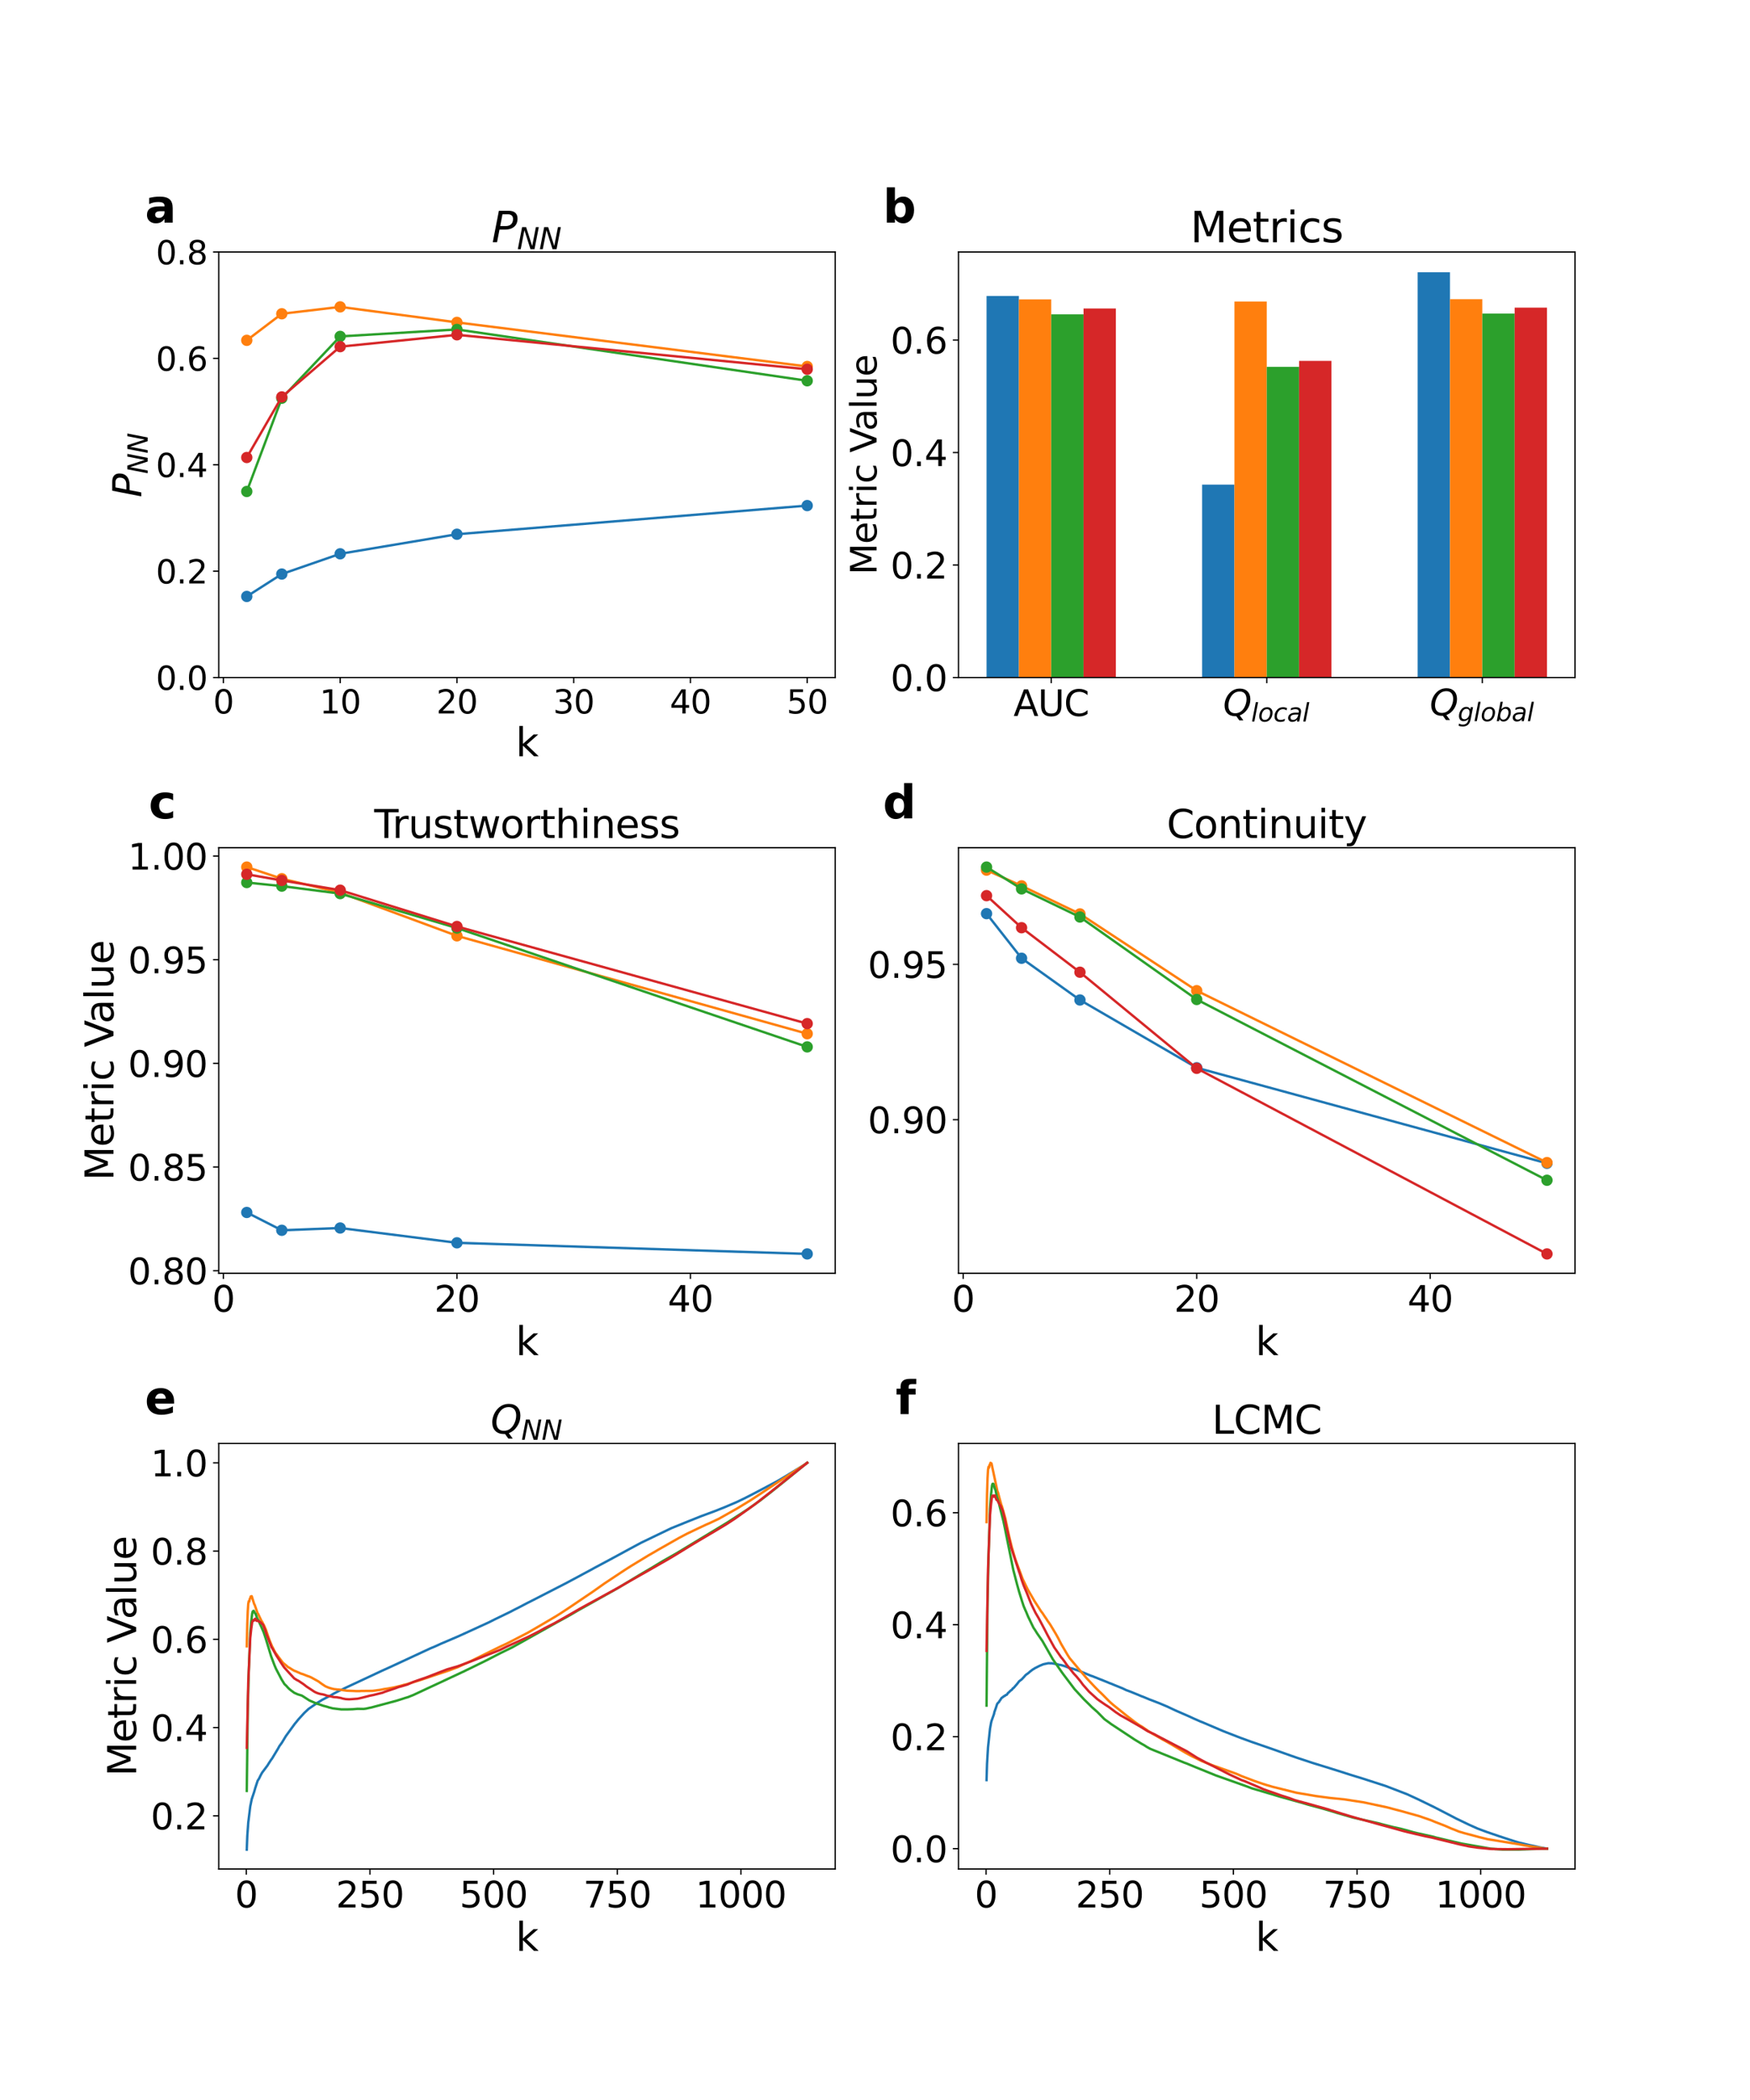 <?xml version="1.0" encoding="utf-8" standalone="no"?>
<!DOCTYPE svg PUBLIC "-//W3C//DTD SVG 1.1//EN"
  "http://www.w3.org/Graphics/SVG/1.1/DTD/svg11.dtd">
<svg xmlns:xlink="http://www.w3.org/1999/xlink" width="1080pt" height="1296pt" viewBox="0 0 1080 1296" xmlns="http://www.w3.org/2000/svg" version="1.1">
 <defs>
  <style type="text/css">*{stroke-linejoin: round; stroke-linecap: butt}</style>
 </defs>
 <g id="figure_1">
  <g id="patch_1">
   <path d="M 0 1296 
L 1080 1296 
L 1080 0 
L 0 0 
z
" style="fill: #ffffff"/>
  </g>
  <g id="axes_1">
   <g id="patch_2">
    <path d="M 135 418.131 
L 515.455 418.131 
L 515.455 155.52 
L 135 155.52 
z
" style="fill: #ffffff"/>
   </g>
   <g id="matplotlib.axis_1">
    <g id="xtick_1">
     <g id="line2d_1">
      <defs>
       <path id="mc0c859863b" d="M 0 0 
L 0 3.5 
" style="stroke: #000000; stroke-width: 0.8"/>
      </defs>
      <g>
       <use xlink:href="#mc0c859863b" x="137.882" y="418.131" style="stroke: #000000; stroke-width: 0.8"/>
      </g>
     </g>
     <g id="text_1">
      <!-- 0 -->
      <g transform="translate(131.52 440.327) scale(0.2 -0.2)">
       <defs>
        <path id="DejaVuSans-30" d="M 2034 4250 
Q 1547 4250 1301 3770 
Q 1056 3291 1056 2328 
Q 1056 1369 1301 889 
Q 1547 409 2034 409 
Q 2525 409 2770 889 
Q 3016 1369 3016 2328 
Q 3016 3291 2770 3770 
Q 2525 4250 2034 4250 
z
M 2034 4750 
Q 2819 4750 3233 4129 
Q 3647 3509 3647 2328 
Q 3647 1150 3233 529 
Q 2819 -91 2034 -91 
Q 1250 -91 836 529 
Q 422 1150 422 2328 
Q 422 3509 836 4129 
Q 1250 4750 2034 4750 
z
" transform="scale(0.016)"/>
       </defs>
       <use xlink:href="#DejaVuSans-30"/>
      </g>
     </g>
    </g>
    <g id="xtick_2">
     <g id="line2d_2">
      <g>
       <use xlink:href="#mc0c859863b" x="209.938" y="418.131" style="stroke: #000000; stroke-width: 0.8"/>
      </g>
     </g>
     <g id="text_2">
      <!-- 10 -->
      <g transform="translate(197.213 440.327) scale(0.2 -0.2)">
       <defs>
        <path id="DejaVuSans-31" d="M 794 531 
L 1825 531 
L 1825 4091 
L 703 3866 
L 703 4441 
L 1819 4666 
L 2450 4666 
L 2450 531 
L 3481 531 
L 3481 0 
L 794 0 
L 794 531 
z
" transform="scale(0.016)"/>
       </defs>
       <use xlink:href="#DejaVuSans-31"/>
       <use xlink:href="#DejaVuSans-30" x="63.623"/>
      </g>
     </g>
    </g>
    <g id="xtick_3">
     <g id="line2d_3">
      <g>
       <use xlink:href="#mc0c859863b" x="281.994" y="418.131" style="stroke: #000000; stroke-width: 0.8"/>
      </g>
     </g>
     <g id="text_3">
      <!-- 20 -->
      <g transform="translate(269.269 440.327) scale(0.2 -0.2)">
       <defs>
        <path id="DejaVuSans-32" d="M 1228 531 
L 3431 531 
L 3431 0 
L 469 0 
L 469 531 
Q 828 903 1448 1529 
Q 2069 2156 2228 2338 
Q 2531 2678 2651 2914 
Q 2772 3150 2772 3378 
Q 2772 3750 2511 3984 
Q 2250 4219 1831 4219 
Q 1534 4219 1204 4116 
Q 875 4013 500 3803 
L 500 4441 
Q 881 4594 1212 4672 
Q 1544 4750 1819 4750 
Q 2544 4750 2975 4387 
Q 3406 4025 3406 3419 
Q 3406 3131 3298 2873 
Q 3191 2616 2906 2266 
Q 2828 2175 2409 1742 
Q 1991 1309 1228 531 
z
" transform="scale(0.016)"/>
       </defs>
       <use xlink:href="#DejaVuSans-32"/>
       <use xlink:href="#DejaVuSans-30" x="63.623"/>
      </g>
     </g>
    </g>
    <g id="xtick_4">
     <g id="line2d_4">
      <g>
       <use xlink:href="#mc0c859863b" x="354.05" y="418.131" style="stroke: #000000; stroke-width: 0.8"/>
      </g>
     </g>
     <g id="text_4">
      <!-- 30 -->
      <g transform="translate(341.325 440.327) scale(0.2 -0.2)">
       <defs>
        <path id="DejaVuSans-33" d="M 2597 2516 
Q 3050 2419 3304 2112 
Q 3559 1806 3559 1356 
Q 3559 666 3084 287 
Q 2609 -91 1734 -91 
Q 1441 -91 1130 -33 
Q 819 25 488 141 
L 488 750 
Q 750 597 1062 519 
Q 1375 441 1716 441 
Q 2309 441 2620 675 
Q 2931 909 2931 1356 
Q 2931 1769 2642 2001 
Q 2353 2234 1838 2234 
L 1294 2234 
L 1294 2753 
L 1863 2753 
Q 2328 2753 2575 2939 
Q 2822 3125 2822 3475 
Q 2822 3834 2567 4026 
Q 2313 4219 1838 4219 
Q 1578 4219 1281 4162 
Q 984 4106 628 3988 
L 628 4550 
Q 988 4650 1302 4700 
Q 1616 4750 1894 4750 
Q 2613 4750 3031 4423 
Q 3450 4097 3450 3541 
Q 3450 3153 3228 2886 
Q 3006 2619 2597 2516 
z
" transform="scale(0.016)"/>
       </defs>
       <use xlink:href="#DejaVuSans-33"/>
       <use xlink:href="#DejaVuSans-30" x="63.623"/>
      </g>
     </g>
    </g>
    <g id="xtick_5">
     <g id="line2d_5">
      <g>
       <use xlink:href="#mc0c859863b" x="426.105" y="418.131" style="stroke: #000000; stroke-width: 0.8"/>
      </g>
     </g>
     <g id="text_5">
      <!-- 40 -->
      <g transform="translate(413.38 440.327) scale(0.2 -0.2)">
       <defs>
        <path id="DejaVuSans-34" d="M 2419 4116 
L 825 1625 
L 2419 1625 
L 2419 4116 
z
M 2253 4666 
L 3047 4666 
L 3047 1625 
L 3713 1625 
L 3713 1100 
L 3047 1100 
L 3047 0 
L 2419 0 
L 2419 1100 
L 313 1100 
L 313 1709 
L 2253 4666 
z
" transform="scale(0.016)"/>
       </defs>
       <use xlink:href="#DejaVuSans-34"/>
       <use xlink:href="#DejaVuSans-30" x="63.623"/>
      </g>
     </g>
    </g>
    <g id="xtick_6">
     <g id="line2d_6">
      <g>
       <use xlink:href="#mc0c859863b" x="498.161" y="418.131" style="stroke: #000000; stroke-width: 0.8"/>
      </g>
     </g>
     <g id="text_6">
      <!-- 50 -->
      <g transform="translate(485.436 440.327) scale(0.2 -0.2)">
       <defs>
        <path id="DejaVuSans-35" d="M 691 4666 
L 3169 4666 
L 3169 4134 
L 1269 4134 
L 1269 2991 
Q 1406 3038 1543 3061 
Q 1681 3084 1819 3084 
Q 2600 3084 3056 2656 
Q 3513 2228 3513 1497 
Q 3513 744 3044 326 
Q 2575 -91 1722 -91 
Q 1428 -91 1123 -41 
Q 819 9 494 109 
L 494 744 
Q 775 591 1075 516 
Q 1375 441 1709 441 
Q 2250 441 2565 725 
Q 2881 1009 2881 1497 
Q 2881 1984 2565 2268 
Q 2250 2553 1709 2553 
Q 1456 2553 1204 2497 
Q 953 2441 691 2322 
L 691 4666 
z
" transform="scale(0.016)"/>
       </defs>
       <use xlink:href="#DejaVuSans-35"/>
       <use xlink:href="#DejaVuSans-30" x="63.623"/>
      </g>
     </g>
    </g>
    <g id="text_7">
     <!-- k -->
     <g transform="translate(318.279 466.723) scale(0.24 -0.24)">
      <defs>
       <path id="DejaVuSans-6b" d="M 581 4863 
L 1159 4863 
L 1159 1991 
L 2875 3500 
L 3609 3500 
L 1753 1863 
L 3688 0 
L 2938 0 
L 1159 1709 
L 1159 0 
L 581 0 
L 581 4863 
z
" transform="scale(0.016)"/>
      </defs>
      <use xlink:href="#DejaVuSans-6b"/>
     </g>
    </g>
   </g>
   <g id="matplotlib.axis_2">
    <g id="ytick_1">
     <g id="line2d_7">
      <defs>
       <path id="mc1f18b57d2" d="M 0 0 
L -3.5 0 
" style="stroke: #000000; stroke-width: 0.8"/>
      </defs>
      <g>
       <use xlink:href="#mc1f18b57d2" x="135" y="418.131" style="stroke: #000000; stroke-width: 0.8"/>
      </g>
     </g>
     <g id="text_8">
      <!-- 0.0 -->
      <g transform="translate(96.194 425.729) scale(0.2 -0.2)">
       <defs>
        <path id="DejaVuSans-2e" d="M 684 794 
L 1344 794 
L 1344 0 
L 684 0 
L 684 794 
z
" transform="scale(0.016)"/>
       </defs>
       <use xlink:href="#DejaVuSans-30"/>
       <use xlink:href="#DejaVuSans-2e" x="63.623"/>
       <use xlink:href="#DejaVuSans-30" x="95.41"/>
      </g>
     </g>
    </g>
    <g id="ytick_2">
     <g id="line2d_8">
      <g>
       <use xlink:href="#mc1f18b57d2" x="135" y="352.478" style="stroke: #000000; stroke-width: 0.8"/>
      </g>
     </g>
     <g id="text_9">
      <!-- 0.2 -->
      <g transform="translate(96.194 360.076) scale(0.2 -0.2)">
       <use xlink:href="#DejaVuSans-30"/>
       <use xlink:href="#DejaVuSans-2e" x="63.623"/>
       <use xlink:href="#DejaVuSans-32" x="95.41"/>
      </g>
     </g>
    </g>
    <g id="ytick_3">
     <g id="line2d_9">
      <g>
       <use xlink:href="#mc1f18b57d2" x="135" y="286.825" style="stroke: #000000; stroke-width: 0.8"/>
      </g>
     </g>
     <g id="text_10">
      <!-- 0.4 -->
      <g transform="translate(96.194 294.424) scale(0.2 -0.2)">
       <use xlink:href="#DejaVuSans-30"/>
       <use xlink:href="#DejaVuSans-2e" x="63.623"/>
       <use xlink:href="#DejaVuSans-34" x="95.41"/>
      </g>
     </g>
    </g>
    <g id="ytick_4">
     <g id="line2d_10">
      <g>
       <use xlink:href="#mc1f18b57d2" x="135" y="221.173" style="stroke: #000000; stroke-width: 0.8"/>
      </g>
     </g>
     <g id="text_11">
      <!-- 0.6 -->
      <g transform="translate(96.194 228.771) scale(0.2 -0.2)">
       <defs>
        <path id="DejaVuSans-36" d="M 2113 2584 
Q 1688 2584 1439 2293 
Q 1191 2003 1191 1497 
Q 1191 994 1439 701 
Q 1688 409 2113 409 
Q 2538 409 2786 701 
Q 3034 994 3034 1497 
Q 3034 2003 2786 2293 
Q 2538 2584 2113 2584 
z
M 3366 4563 
L 3366 3988 
Q 3128 4100 2886 4159 
Q 2644 4219 2406 4219 
Q 1781 4219 1451 3797 
Q 1122 3375 1075 2522 
Q 1259 2794 1537 2939 
Q 1816 3084 2150 3084 
Q 2853 3084 3261 2657 
Q 3669 2231 3669 1497 
Q 3669 778 3244 343 
Q 2819 -91 2113 -91 
Q 1303 -91 875 529 
Q 447 1150 447 2328 
Q 447 3434 972 4092 
Q 1497 4750 2381 4750 
Q 2619 4750 2861 4703 
Q 3103 4656 3366 4563 
z
" transform="scale(0.016)"/>
       </defs>
       <use xlink:href="#DejaVuSans-30"/>
       <use xlink:href="#DejaVuSans-2e" x="63.623"/>
       <use xlink:href="#DejaVuSans-36" x="95.41"/>
      </g>
     </g>
    </g>
    <g id="ytick_5">
     <g id="line2d_11">
      <g>
       <use xlink:href="#mc1f18b57d2" x="135" y="155.52" style="stroke: #000000; stroke-width: 0.8"/>
      </g>
     </g>
     <g id="text_12">
      <!-- 0.8 -->
      <g transform="translate(96.194 163.118) scale(0.2 -0.2)">
       <defs>
        <path id="DejaVuSans-38" d="M 2034 2216 
Q 1584 2216 1326 1975 
Q 1069 1734 1069 1313 
Q 1069 891 1326 650 
Q 1584 409 2034 409 
Q 2484 409 2743 651 
Q 3003 894 3003 1313 
Q 3003 1734 2745 1975 
Q 2488 2216 2034 2216 
z
M 1403 2484 
Q 997 2584 770 2862 
Q 544 3141 544 3541 
Q 544 4100 942 4425 
Q 1341 4750 2034 4750 
Q 2731 4750 3128 4425 
Q 3525 4100 3525 3541 
Q 3525 3141 3298 2862 
Q 3072 2584 2669 2484 
Q 3125 2378 3379 2068 
Q 3634 1759 3634 1313 
Q 3634 634 3220 271 
Q 2806 -91 2034 -91 
Q 1263 -91 848 271 
Q 434 634 434 1313 
Q 434 1759 690 2068 
Q 947 2378 1403 2484 
z
M 1172 3481 
Q 1172 3119 1398 2916 
Q 1625 2713 2034 2713 
Q 2441 2713 2670 2916 
Q 2900 3119 2900 3481 
Q 2900 3844 2670 4047 
Q 2441 4250 2034 4250 
Q 1625 4250 1398 4047 
Q 1172 3844 1172 3481 
z
" transform="scale(0.016)"/>
       </defs>
       <use xlink:href="#DejaVuSans-30"/>
       <use xlink:href="#DejaVuSans-2e" x="63.623"/>
       <use xlink:href="#DejaVuSans-38" x="95.41"/>
      </g>
     </g>
    </g>
    <g id="text_13">
     <!-- $P_{NN}$ -->
     <g transform="translate(87.203 306.985) rotate(-90) scale(0.24 -0.24)">
      <defs>
       <path id="DejaVuSans-Oblique-50" d="M 1081 4666 
L 2541 4666 
Q 3178 4666 3512 4369 
Q 3847 4072 3847 3500 
Q 3847 2731 3353 2303 
Q 2859 1875 1966 1875 
L 1172 1875 
L 806 0 
L 172 0 
L 1081 4666 
z
M 1613 4147 
L 1275 2394 
L 2069 2394 
Q 2606 2394 2893 2669 
Q 3181 2944 3181 3456 
Q 3181 3784 2986 3965 
Q 2791 4147 2438 4147 
L 1613 4147 
z
" transform="scale(0.016)"/>
       <path id="DejaVuSans-Oblique-4e" d="M 1081 4666 
L 1931 4666 
L 3219 666 
L 4000 4666 
L 4616 4666 
L 3706 0 
L 2853 0 
L 1569 4025 
L 788 0 
L 172 0 
L 1081 4666 
z
" transform="scale(0.016)"/>
      </defs>
      <use xlink:href="#DejaVuSans-Oblique-50" transform="translate(0 0.094)"/>
      <use xlink:href="#DejaVuSans-Oblique-4e" transform="translate(60.303 -16.312) scale(0.7)"/>
      <use xlink:href="#DejaVuSans-Oblique-4e" transform="translate(112.666 -16.312) scale(0.7)"/>
     </g>
    </g>
   </g>
   <g id="line2d_12">
    <path d="M 152.293 368.096 
L 173.91 354.271 
L 209.938 341.777 
L 281.994 329.702 
L 498.161 312.022 
" clip-path="url(#p9f94042925)" style="fill: none; stroke: #1f77b4; stroke-width: 1.5; stroke-linecap: square"/>
    <defs>
     <path id="m8eb0148584" d="M 0 3 
C 0.796 3 1.559 2.684 2.121 2.121 
C 2.684 1.559 3 0.796 3 0 
C 3 -0.796 2.684 -1.559 2.121 -2.121 
C 1.559 -2.684 0.796 -3 0 -3 
C -0.796 -3 -1.559 -2.684 -2.121 -2.121 
C -2.684 -1.559 -3 -0.796 -3 0 
C -3 0.796 -2.684 1.559 -2.121 2.121 
C -1.559 2.684 -0.796 3 0 3 
z
" style="stroke: #1f77b4"/>
    </defs>
    <g clip-path="url(#p9f94042925)">
     <use xlink:href="#m8eb0148584" x="152.293" y="368.096" style="fill: #1f77b4; stroke: #1f77b4"/>
     <use xlink:href="#m8eb0148584" x="173.91" y="354.271" style="fill: #1f77b4; stroke: #1f77b4"/>
     <use xlink:href="#m8eb0148584" x="209.938" y="341.777" style="fill: #1f77b4; stroke: #1f77b4"/>
     <use xlink:href="#m8eb0148584" x="281.994" y="329.702" style="fill: #1f77b4; stroke: #1f77b4"/>
     <use xlink:href="#m8eb0148584" x="498.161" y="312.022" style="fill: #1f77b4; stroke: #1f77b4"/>
    </g>
   </g>
   <g id="line2d_13">
    <path d="M 152.293 210.038 
L 173.91 193.639 
L 209.938 189.388 
L 281.994 198.961 
L 498.161 226.17 
" clip-path="url(#p9f94042925)" style="fill: none; stroke: #ff7f0e; stroke-width: 1.5; stroke-linecap: square"/>
    <defs>
     <path id="mdbe647ee5b" d="M 0 3 
C 0.796 3 1.559 2.684 2.121 2.121 
C 2.684 1.559 3 0.796 3 0 
C 3 -0.796 2.684 -1.559 2.121 -2.121 
C 1.559 -2.684 0.796 -3 0 -3 
C -0.796 -3 -1.559 -2.684 -2.121 -2.121 
C -2.684 -1.559 -3 -0.796 -3 0 
C -3 0.796 -2.684 1.559 -2.121 2.121 
C -1.559 2.684 -0.796 3 0 3 
z
" style="stroke: #ff7f0e"/>
    </defs>
    <g clip-path="url(#p9f94042925)">
     <use xlink:href="#mdbe647ee5b" x="152.293" y="210.038" style="fill: #ff7f0e; stroke: #ff7f0e"/>
     <use xlink:href="#mdbe647ee5b" x="173.91" y="193.639" style="fill: #ff7f0e; stroke: #ff7f0e"/>
     <use xlink:href="#mdbe647ee5b" x="209.938" y="189.388" style="fill: #ff7f0e; stroke: #ff7f0e"/>
     <use xlink:href="#mdbe647ee5b" x="281.994" y="198.961" style="fill: #ff7f0e; stroke: #ff7f0e"/>
     <use xlink:href="#mdbe647ee5b" x="498.161" y="226.17" style="fill: #ff7f0e; stroke: #ff7f0e"/>
    </g>
   </g>
   <g id="line2d_14">
    <path d="M 152.293 303.311 
L 173.91 245.756 
L 209.938 207.608 
L 281.994 203.313 
L 498.161 234.997 
" clip-path="url(#p9f94042925)" style="fill: none; stroke: #2ca02c; stroke-width: 1.5; stroke-linecap: square"/>
    <defs>
     <path id="mee3d5509f0" d="M 0 3 
C 0.796 3 1.559 2.684 2.121 2.121 
C 2.684 1.559 3 0.796 3 0 
C 3 -0.796 2.684 -1.559 2.121 -2.121 
C 1.559 -2.684 0.796 -3 0 -3 
C -0.796 -3 -1.559 -2.684 -2.121 -2.121 
C -2.684 -1.559 -3 -0.796 -3 0 
C -3 0.796 -2.684 1.559 -2.121 2.121 
C -1.559 2.684 -0.796 3 0 3 
z
" style="stroke: #2ca02c"/>
    </defs>
    <g clip-path="url(#p9f94042925)">
     <use xlink:href="#mee3d5509f0" x="152.293" y="303.311" style="fill: #2ca02c; stroke: #2ca02c"/>
     <use xlink:href="#mee3d5509f0" x="173.91" y="245.756" style="fill: #2ca02c; stroke: #2ca02c"/>
     <use xlink:href="#mee3d5509f0" x="209.938" y="207.608" style="fill: #2ca02c; stroke: #2ca02c"/>
     <use xlink:href="#mee3d5509f0" x="281.994" y="203.313" style="fill: #2ca02c; stroke: #2ca02c"/>
     <use xlink:href="#mee3d5509f0" x="498.161" y="234.997" style="fill: #2ca02c; stroke: #2ca02c"/>
    </g>
   </g>
   <g id="line2d_15">
    <path d="M 152.293 282.342 
L 173.91 244.946 
L 209.938 213.942 
L 281.994 206.625 
L 498.161 227.894 
" clip-path="url(#p9f94042925)" style="fill: none; stroke: #d62728; stroke-width: 1.5; stroke-linecap: square"/>
    <defs>
     <path id="m3b5cb71362" d="M 0 3 
C 0.796 3 1.559 2.684 2.121 2.121 
C 2.684 1.559 3 0.796 3 0 
C 3 -0.796 2.684 -1.559 2.121 -2.121 
C 1.559 -2.684 0.796 -3 0 -3 
C -0.796 -3 -1.559 -2.684 -2.121 -2.121 
C -2.684 -1.559 -3 -0.796 -3 0 
C -3 0.796 -2.684 1.559 -2.121 2.121 
C -1.559 2.684 -0.796 3 0 3 
z
" style="stroke: #d62728"/>
    </defs>
    <g clip-path="url(#p9f94042925)">
     <use xlink:href="#m3b5cb71362" x="152.293" y="282.342" style="fill: #d62728; stroke: #d62728"/>
     <use xlink:href="#m3b5cb71362" x="173.91" y="244.946" style="fill: #d62728; stroke: #d62728"/>
     <use xlink:href="#m3b5cb71362" x="209.938" y="213.942" style="fill: #d62728; stroke: #d62728"/>
     <use xlink:href="#m3b5cb71362" x="281.994" y="206.625" style="fill: #d62728; stroke: #d62728"/>
     <use xlink:href="#m3b5cb71362" x="498.161" y="227.894" style="fill: #d62728; stroke: #d62728"/>
    </g>
   </g>
   <g id="patch_3">
    <path d="M 135 418.131 
L 135 155.52 
" style="fill: none; stroke: #000000; stroke-width: 0.8; stroke-linejoin: miter; stroke-linecap: square"/>
   </g>
   <g id="patch_4">
    <path d="M 515.455 418.131 
L 515.455 155.52 
" style="fill: none; stroke: #000000; stroke-width: 0.8; stroke-linejoin: miter; stroke-linecap: square"/>
   </g>
   <g id="patch_5">
    <path d="M 135 418.131 
L 515.455 418.131 
" style="fill: none; stroke: #000000; stroke-width: 0.8; stroke-linejoin: miter; stroke-linecap: square"/>
   </g>
   <g id="patch_6">
    <path d="M 135 155.52 
L 515.455 155.52 
" style="fill: none; stroke: #000000; stroke-width: 0.8; stroke-linejoin: miter; stroke-linecap: square"/>
   </g>
   <g id="text_14">
    <!-- a -->
    <g transform="translate(89.473 137.404) scale(0.28 -0.28)">
     <defs>
      <path id="DejaVuSans-Bold-61" d="M 2106 1575 
Q 1756 1575 1579 1456 
Q 1403 1338 1403 1106 
Q 1403 894 1545 773 
Q 1688 653 1941 653 
Q 2256 653 2472 879 
Q 2688 1106 2688 1447 
L 2688 1575 
L 2106 1575 
z
M 3816 1997 
L 3816 0 
L 2688 0 
L 2688 519 
Q 2463 200 2181 54 
Q 1900 -91 1497 -91 
Q 953 -91 614 226 
Q 275 544 275 1050 
Q 275 1666 698 1953 
Q 1122 2241 2028 2241 
L 2688 2241 
L 2688 2328 
Q 2688 2594 2478 2717 
Q 2269 2841 1825 2841 
Q 1466 2841 1156 2769 
Q 847 2697 581 2553 
L 581 3406 
Q 941 3494 1303 3539 
Q 1666 3584 2028 3584 
Q 2975 3584 3395 3211 
Q 3816 2838 3816 1997 
z
" transform="scale(0.016)"/>
     </defs>
     <use xlink:href="#DejaVuSans-Bold-61"/>
    </g>
   </g>
   <g id="text_15">
    <!-- $P_{NN}$ -->
    <g transform="translate(303.387 149.52) scale(0.26 -0.26)">
     <use xlink:href="#DejaVuSans-Oblique-50" transform="translate(0 0.094)"/>
     <use xlink:href="#DejaVuSans-Oblique-4e" transform="translate(60.303 -16.312) scale(0.7)"/>
     <use xlink:href="#DejaVuSans-Oblique-4e" transform="translate(112.666 -16.312) scale(0.7)"/>
    </g>
   </g>
  </g>
  <g id="axes_2">
   <g id="patch_7">
    <path d="M 591.545 418.131 
L 972 418.131 
L 972 155.52 
L 591.545 155.52 
z
" style="fill: #ffffff"/>
   </g>
   <g id="patch_8">
    <path d="M 608.839 418.131 
L 628.793 418.131 
L 628.793 182.636 
L 608.839 182.636 
z
" clip-path="url(#p52a3d2f8db)" style="fill: #1f77b4"/>
   </g>
   <g id="patch_9">
    <path d="M 741.865 418.131 
L 761.819 418.131 
L 761.819 299.075 
L 741.865 299.075 
z
" clip-path="url(#p52a3d2f8db)" style="fill: #1f77b4"/>
   </g>
   <g id="patch_10">
    <path d="M 874.891 418.131 
L 894.845 418.131 
L 894.845 168.025 
L 874.891 168.025 
z
" clip-path="url(#p52a3d2f8db)" style="fill: #1f77b4"/>
   </g>
   <g id="patch_11">
    <path d="M 628.793 418.131 
L 648.747 418.131 
L 648.747 184.747 
L 628.793 184.747 
z
" clip-path="url(#p52a3d2f8db)" style="fill: #ff7f0e"/>
   </g>
   <g id="patch_12">
    <path d="M 761.819 418.131 
L 781.773 418.131 
L 781.773 186.069 
L 761.819 186.069 
z
" clip-path="url(#p52a3d2f8db)" style="fill: #ff7f0e"/>
   </g>
   <g id="patch_13">
    <path d="M 894.845 418.131 
L 914.799 418.131 
L 914.799 184.622 
L 894.845 184.622 
z
" clip-path="url(#p52a3d2f8db)" style="fill: #ff7f0e"/>
   </g>
   <g id="patch_14">
    <path d="M 648.747 418.131 
L 668.701 418.131 
L 668.701 194.001 
L 648.747 194.001 
z
" clip-path="url(#p52a3d2f8db)" style="fill: #2ca02c"/>
   </g>
   <g id="patch_15">
    <path d="M 781.773 418.131 
L 801.727 418.131 
L 801.727 226.39 
L 781.773 226.39 
z
" clip-path="url(#p52a3d2f8db)" style="fill: #2ca02c"/>
   </g>
   <g id="patch_16">
    <path d="M 914.799 418.131 
L 934.753 418.131 
L 934.753 193.5 
L 914.799 193.5 
z
" clip-path="url(#p52a3d2f8db)" style="fill: #2ca02c"/>
   </g>
   <g id="patch_17">
    <path d="M 668.701 418.131 
L 688.654 418.131 
L 688.654 190.382 
L 668.701 190.382 
z
" clip-path="url(#p52a3d2f8db)" style="fill: #d62728"/>
   </g>
   <g id="patch_18">
    <path d="M 801.727 418.131 
L 821.681 418.131 
L 821.681 222.71 
L 801.727 222.71 
z
" clip-path="url(#p52a3d2f8db)" style="fill: #d62728"/>
   </g>
   <g id="patch_19">
    <path d="M 934.753 418.131 
L 954.707 418.131 
L 954.707 189.855 
L 934.753 189.855 
z
" clip-path="url(#p52a3d2f8db)" style="fill: #d62728"/>
   </g>
   <g id="matplotlib.axis_3">
    <g id="xtick_7">
     <g id="line2d_16">
      <g>
       <use xlink:href="#mc0c859863b" x="648.747" y="418.131" style="stroke: #000000; stroke-width: 0.8"/>
      </g>
     </g>
     <g id="text_16">
      <!-- AUC -->
      <g transform="translate(625.49 441.847) scale(0.22 -0.22)">
       <defs>
        <path id="DejaVuSans-41" d="M 2188 4044 
L 1331 1722 
L 3047 1722 
L 2188 4044 
z
M 1831 4666 
L 2547 4666 
L 4325 0 
L 3669 0 
L 3244 1197 
L 1141 1197 
L 716 0 
L 50 0 
L 1831 4666 
z
" transform="scale(0.016)"/>
        <path id="DejaVuSans-55" d="M 556 4666 
L 1191 4666 
L 1191 1831 
Q 1191 1081 1462 751 
Q 1734 422 2344 422 
Q 2950 422 3222 751 
Q 3494 1081 3494 1831 
L 3494 4666 
L 4128 4666 
L 4128 1753 
Q 4128 841 3676 375 
Q 3225 -91 2344 -91 
Q 1459 -91 1007 375 
Q 556 841 556 1753 
L 556 4666 
z
" transform="scale(0.016)"/>
        <path id="DejaVuSans-43" d="M 4122 4306 
L 4122 3641 
Q 3803 3938 3442 4084 
Q 3081 4231 2675 4231 
Q 1875 4231 1450 3742 
Q 1025 3253 1025 2328 
Q 1025 1406 1450 917 
Q 1875 428 2675 428 
Q 3081 428 3442 575 
Q 3803 722 4122 1019 
L 4122 359 
Q 3791 134 3420 21 
Q 3050 -91 2638 -91 
Q 1578 -91 968 557 
Q 359 1206 359 2328 
Q 359 3453 968 4101 
Q 1578 4750 2638 4750 
Q 3056 4750 3426 4639 
Q 3797 4528 4122 4306 
z
" transform="scale(0.016)"/>
       </defs>
       <use xlink:href="#DejaVuSans-41"/>
       <use xlink:href="#DejaVuSans-55" x="68.408"/>
       <use xlink:href="#DejaVuSans-43" x="141.602"/>
      </g>
     </g>
    </g>
    <g id="xtick_8">
     <g id="line2d_17">
      <g>
       <use xlink:href="#mc0c859863b" x="781.773" y="418.131" style="stroke: #000000; stroke-width: 0.8"/>
      </g>
     </g>
     <g id="text_17">
      <!-- $Q_{local}$ -->
      <g transform="translate(754.823 441.847) scale(0.22 -0.22)">
       <defs>
        <path id="DejaVuSans-Oblique-51" d="M 2309 -84 
Q 2275 -88 2237 -89 
Q 2200 -91 2125 -91 
Q 1250 -91 756 411 
Q 263 913 263 1797 
Q 263 2319 452 2844 
Q 641 3369 978 3788 
Q 1369 4269 1858 4509 
Q 2347 4750 2938 4750 
Q 3794 4750 4287 4245 
Q 4781 3741 4781 2869 
Q 4781 1928 4265 1147 
Q 3750 366 2919 44 
L 3553 -825 
L 2847 -825 
L 2309 -84 
z
M 2919 4238 
Q 2400 4238 2003 3986 
Q 1606 3734 1313 3219 
Q 1125 2891 1026 2522 
Q 928 2153 928 1778 
Q 928 1128 1239 775 
Q 1550 422 2119 422 
Q 2631 422 3032 676 
Q 3434 931 3719 1434 
Q 3909 1772 4009 2142 
Q 4109 2513 4109 2881 
Q 4109 3528 3796 3883 
Q 3484 4238 2919 4238 
z
" transform="scale(0.016)"/>
        <path id="DejaVuSans-Oblique-6c" d="M 1172 4863 
L 1747 4863 
L 800 0 
L 225 0 
L 1172 4863 
z
" transform="scale(0.016)"/>
        <path id="DejaVuSans-Oblique-6f" d="M 1625 -91 
Q 1009 -91 651 289 
Q 294 669 294 1325 
Q 294 1706 417 2101 
Q 541 2497 738 2766 
Q 1047 3184 1428 3384 
Q 1809 3584 2291 3584 
Q 2888 3584 3255 3212 
Q 3622 2841 3622 2241 
Q 3622 1825 3500 1412 
Q 3378 1000 3181 728 
Q 2875 309 2494 109 
Q 2113 -91 1625 -91 
z
M 891 1344 
Q 891 869 1089 633 
Q 1288 397 1691 397 
Q 2269 397 2648 901 
Q 3028 1406 3028 2181 
Q 3028 2634 2825 2865 
Q 2622 3097 2228 3097 
Q 1903 3097 1650 2945 
Q 1397 2794 1197 2484 
Q 1050 2253 970 1956 
Q 891 1659 891 1344 
z
" transform="scale(0.016)"/>
        <path id="DejaVuSans-Oblique-63" d="M 3431 3366 
L 3316 2797 
Q 3109 2947 2876 3022 
Q 2644 3097 2394 3097 
Q 2119 3097 1870 3000 
Q 1622 2903 1453 2725 
Q 1184 2453 1037 2087 
Q 891 1722 891 1331 
Q 891 859 1127 628 
Q 1363 397 1844 397 
Q 2081 397 2348 469 
Q 2616 541 2906 684 
L 2797 116 
Q 2547 13 2283 -39 
Q 2019 -91 1741 -91 
Q 1044 -91 669 257 
Q 294 606 294 1253 
Q 294 1797 489 2255 
Q 684 2713 1069 3078 
Q 1331 3328 1684 3456 
Q 2038 3584 2456 3584 
Q 2700 3584 2940 3529 
Q 3181 3475 3431 3366 
z
" transform="scale(0.016)"/>
        <path id="DejaVuSans-Oblique-61" d="M 3438 1997 
L 3047 0 
L 2472 0 
L 2578 531 
Q 2325 219 2001 64 
Q 1678 -91 1281 -91 
Q 834 -91 548 182 
Q 263 456 263 884 
Q 263 1497 752 1853 
Q 1241 2209 2100 2209 
L 2900 2209 
L 2931 2363 
Q 2938 2388 2941 2417 
Q 2944 2447 2944 2509 
Q 2944 2788 2717 2942 
Q 2491 3097 2081 3097 
Q 1800 3097 1504 3025 
Q 1209 2953 897 2809 
L 997 3341 
Q 1322 3463 1633 3523 
Q 1944 3584 2234 3584 
Q 2853 3584 3176 3315 
Q 3500 3047 3500 2534 
Q 3500 2431 3484 2292 
Q 3469 2153 3438 1997 
z
M 2816 1759 
L 2241 1759 
Q 1534 1759 1195 1570 
Q 856 1381 856 984 
Q 856 709 1029 553 
Q 1203 397 1509 397 
Q 1978 397 2328 733 
Q 2678 1069 2791 1631 
L 2816 1759 
z
" transform="scale(0.016)"/>
       </defs>
       <use xlink:href="#DejaVuSans-Oblique-51" transform="translate(0 0.781)"/>
       <use xlink:href="#DejaVuSans-Oblique-6c" transform="translate(78.711 -15.625) scale(0.7)"/>
       <use xlink:href="#DejaVuSans-Oblique-6f" transform="translate(98.159 -15.625) scale(0.7)"/>
       <use xlink:href="#DejaVuSans-Oblique-63" transform="translate(140.986 -15.625) scale(0.7)"/>
       <use xlink:href="#DejaVuSans-Oblique-61" transform="translate(179.473 -15.625) scale(0.7)"/>
       <use xlink:href="#DejaVuSans-Oblique-6c" transform="translate(222.368 -15.625) scale(0.7)"/>
      </g>
     </g>
    </g>
    <g id="xtick_9">
     <g id="line2d_18">
      <g>
       <use xlink:href="#mc0c859863b" x="914.799" y="418.131" style="stroke: #000000; stroke-width: 0.8"/>
      </g>
     </g>
     <g id="text_18">
      <!-- $Q_{global}$ -->
      <g transform="translate(882.349 441.631) scale(0.22 -0.22)">
       <defs>
        <path id="DejaVuSans-Oblique-67" d="M 3816 3500 
L 3219 434 
Q 3047 -456 2561 -893 
Q 2075 -1331 1253 -1331 
Q 950 -1331 690 -1286 
Q 431 -1241 206 -1147 
L 313 -588 
Q 525 -725 762 -790 
Q 1000 -856 1269 -856 
Q 1816 -856 2167 -557 
Q 2519 -259 2631 300 
L 2681 563 
Q 2441 288 2122 144 
Q 1803 0 1434 0 
Q 903 0 598 351 
Q 294 703 294 1319 
Q 294 1803 478 2267 
Q 663 2731 997 3091 
Q 1219 3328 1514 3456 
Q 1809 3584 2131 3584 
Q 2484 3584 2746 3420 
Q 3009 3256 3138 2956 
L 3238 3500 
L 3816 3500 
z
M 2950 2216 
Q 2950 2641 2750 2872 
Q 2550 3103 2181 3103 
Q 1953 3103 1747 3012 
Q 1541 2922 1394 2759 
Q 1156 2491 1023 2127 
Q 891 1763 891 1375 
Q 891 944 1092 712 
Q 1294 481 1672 481 
Q 2219 481 2584 976 
Q 2950 1472 2950 2216 
z
" transform="scale(0.016)"/>
        <path id="DejaVuSans-Oblique-62" d="M 3169 2138 
Q 3169 2591 2961 2847 
Q 2753 3103 2388 3103 
Q 2122 3103 1889 2973 
Q 1656 2844 1484 2597 
Q 1303 2338 1198 1995 
Q 1094 1653 1094 1313 
Q 1094 881 1298 636 
Q 1503 391 1863 391 
Q 2134 391 2365 517 
Q 2597 644 2772 891 
Q 2950 1147 3059 1487 
Q 3169 1828 3169 2138 
z
M 1381 2969 
Q 1594 3256 1914 3420 
Q 2234 3584 2584 3584 
Q 3122 3584 3439 3221 
Q 3756 2859 3756 2241 
Q 3756 1734 3570 1259 
Q 3384 784 3041 416 
Q 2816 172 2522 40 
Q 2228 -91 1906 -91 
Q 1566 -91 1316 65 
Q 1066 222 909 531 
L 806 0 
L 231 0 
L 1178 4863 
L 1753 4863 
L 1381 2969 
z
" transform="scale(0.016)"/>
       </defs>
       <use xlink:href="#DejaVuSans-Oblique-51" transform="translate(0 0.781)"/>
       <use xlink:href="#DejaVuSans-Oblique-67" transform="translate(78.711 -15.625) scale(0.7)"/>
       <use xlink:href="#DejaVuSans-Oblique-6c" transform="translate(123.145 -15.625) scale(0.7)"/>
       <use xlink:href="#DejaVuSans-Oblique-6f" transform="translate(142.593 -15.625) scale(0.7)"/>
       <use xlink:href="#DejaVuSans-Oblique-62" transform="translate(185.42 -15.625) scale(0.7)"/>
       <use xlink:href="#DejaVuSans-Oblique-61" transform="translate(229.854 -15.625) scale(0.7)"/>
       <use xlink:href="#DejaVuSans-Oblique-6c" transform="translate(272.749 -15.625) scale(0.7)"/>
      </g>
     </g>
    </g>
   </g>
   <g id="matplotlib.axis_4">
    <g id="ytick_6">
     <g id="line2d_19">
      <g>
       <use xlink:href="#mc1f18b57d2" x="591.545" y="418.131" style="stroke: #000000; stroke-width: 0.8"/>
      </g>
     </g>
     <g id="text_19">
      <!-- 0.0 -->
      <g transform="translate(549.559 426.489) scale(0.22 -0.22)">
       <use xlink:href="#DejaVuSans-30"/>
       <use xlink:href="#DejaVuSans-2e" x="63.623"/>
       <use xlink:href="#DejaVuSans-30" x="95.41"/>
      </g>
     </g>
    </g>
    <g id="ytick_7">
     <g id="line2d_20">
      <g>
       <use xlink:href="#mc1f18b57d2" x="591.545" y="348.705" style="stroke: #000000; stroke-width: 0.8"/>
      </g>
     </g>
     <g id="text_20">
      <!-- 0.2 -->
      <g transform="translate(549.559 357.063) scale(0.22 -0.22)">
       <use xlink:href="#DejaVuSans-30"/>
       <use xlink:href="#DejaVuSans-2e" x="63.623"/>
       <use xlink:href="#DejaVuSans-32" x="95.41"/>
      </g>
     </g>
    </g>
    <g id="ytick_8">
     <g id="line2d_21">
      <g>
       <use xlink:href="#mc1f18b57d2" x="591.545" y="279.28" style="stroke: #000000; stroke-width: 0.8"/>
      </g>
     </g>
     <g id="text_21">
      <!-- 0.4 -->
      <g transform="translate(549.559 287.638) scale(0.22 -0.22)">
       <use xlink:href="#DejaVuSans-30"/>
       <use xlink:href="#DejaVuSans-2e" x="63.623"/>
       <use xlink:href="#DejaVuSans-34" x="95.41"/>
      </g>
     </g>
    </g>
    <g id="ytick_9">
     <g id="line2d_22">
      <g>
       <use xlink:href="#mc1f18b57d2" x="591.545" y="209.854" style="stroke: #000000; stroke-width: 0.8"/>
      </g>
     </g>
     <g id="text_22">
      <!-- 0.6 -->
      <g transform="translate(549.559 218.213) scale(0.22 -0.22)">
       <use xlink:href="#DejaVuSans-30"/>
       <use xlink:href="#DejaVuSans-2e" x="63.623"/>
       <use xlink:href="#DejaVuSans-36" x="95.41"/>
      </g>
     </g>
    </g>
    <g id="text_23">
     <!-- Metric Value -->
     <g transform="translate(540.983 354.728) rotate(-90) scale(0.22 -0.22)">
      <defs>
       <path id="DejaVuSans-4d" d="M 628 4666 
L 1569 4666 
L 2759 1491 
L 3956 4666 
L 4897 4666 
L 4897 0 
L 4281 0 
L 4281 4097 
L 3078 897 
L 2444 897 
L 1241 4097 
L 1241 0 
L 628 0 
L 628 4666 
z
" transform="scale(0.016)"/>
       <path id="DejaVuSans-65" d="M 3597 1894 
L 3597 1613 
L 953 1613 
Q 991 1019 1311 708 
Q 1631 397 2203 397 
Q 2534 397 2845 478 
Q 3156 559 3463 722 
L 3463 178 
Q 3153 47 2828 -22 
Q 2503 -91 2169 -91 
Q 1331 -91 842 396 
Q 353 884 353 1716 
Q 353 2575 817 3079 
Q 1281 3584 2069 3584 
Q 2775 3584 3186 3129 
Q 3597 2675 3597 1894 
z
M 3022 2063 
Q 3016 2534 2758 2815 
Q 2500 3097 2075 3097 
Q 1594 3097 1305 2825 
Q 1016 2553 972 2059 
L 3022 2063 
z
" transform="scale(0.016)"/>
       <path id="DejaVuSans-74" d="M 1172 4494 
L 1172 3500 
L 2356 3500 
L 2356 3053 
L 1172 3053 
L 1172 1153 
Q 1172 725 1289 603 
Q 1406 481 1766 481 
L 2356 481 
L 2356 0 
L 1766 0 
Q 1100 0 847 248 
Q 594 497 594 1153 
L 594 3053 
L 172 3053 
L 172 3500 
L 594 3500 
L 594 4494 
L 1172 4494 
z
" transform="scale(0.016)"/>
       <path id="DejaVuSans-72" d="M 2631 2963 
Q 2534 3019 2420 3045 
Q 2306 3072 2169 3072 
Q 1681 3072 1420 2755 
Q 1159 2438 1159 1844 
L 1159 0 
L 581 0 
L 581 3500 
L 1159 3500 
L 1159 2956 
Q 1341 3275 1631 3429 
Q 1922 3584 2338 3584 
Q 2397 3584 2469 3576 
Q 2541 3569 2628 3553 
L 2631 2963 
z
" transform="scale(0.016)"/>
       <path id="DejaVuSans-69" d="M 603 3500 
L 1178 3500 
L 1178 0 
L 603 0 
L 603 3500 
z
M 603 4863 
L 1178 4863 
L 1178 4134 
L 603 4134 
L 603 4863 
z
" transform="scale(0.016)"/>
       <path id="DejaVuSans-63" d="M 3122 3366 
L 3122 2828 
Q 2878 2963 2633 3030 
Q 2388 3097 2138 3097 
Q 1578 3097 1268 2742 
Q 959 2388 959 1747 
Q 959 1106 1268 751 
Q 1578 397 2138 397 
Q 2388 397 2633 464 
Q 2878 531 3122 666 
L 3122 134 
Q 2881 22 2623 -34 
Q 2366 -91 2075 -91 
Q 1284 -91 818 406 
Q 353 903 353 1747 
Q 353 2603 823 3093 
Q 1294 3584 2113 3584 
Q 2378 3584 2631 3529 
Q 2884 3475 3122 3366 
z
" transform="scale(0.016)"/>
       <path id="DejaVuSans-20" transform="scale(0.016)"/>
       <path id="DejaVuSans-56" d="M 1831 0 
L 50 4666 
L 709 4666 
L 2188 738 
L 3669 4666 
L 4325 4666 
L 2547 0 
L 1831 0 
z
" transform="scale(0.016)"/>
       <path id="DejaVuSans-61" d="M 2194 1759 
Q 1497 1759 1228 1600 
Q 959 1441 959 1056 
Q 959 750 1161 570 
Q 1363 391 1709 391 
Q 2188 391 2477 730 
Q 2766 1069 2766 1631 
L 2766 1759 
L 2194 1759 
z
M 3341 1997 
L 3341 0 
L 2766 0 
L 2766 531 
Q 2569 213 2275 61 
Q 1981 -91 1556 -91 
Q 1019 -91 701 211 
Q 384 513 384 1019 
Q 384 1609 779 1909 
Q 1175 2209 1959 2209 
L 2766 2209 
L 2766 2266 
Q 2766 2663 2505 2880 
Q 2244 3097 1772 3097 
Q 1472 3097 1187 3025 
Q 903 2953 641 2809 
L 641 3341 
Q 956 3463 1253 3523 
Q 1550 3584 1831 3584 
Q 2591 3584 2966 3190 
Q 3341 2797 3341 1997 
z
" transform="scale(0.016)"/>
       <path id="DejaVuSans-6c" d="M 603 4863 
L 1178 4863 
L 1178 0 
L 603 0 
L 603 4863 
z
" transform="scale(0.016)"/>
       <path id="DejaVuSans-75" d="M 544 1381 
L 544 3500 
L 1119 3500 
L 1119 1403 
Q 1119 906 1312 657 
Q 1506 409 1894 409 
Q 2359 409 2629 706 
Q 2900 1003 2900 1516 
L 2900 3500 
L 3475 3500 
L 3475 0 
L 2900 0 
L 2900 538 
Q 2691 219 2414 64 
Q 2138 -91 1772 -91 
Q 1169 -91 856 284 
Q 544 659 544 1381 
z
M 1991 3584 
L 1991 3584 
z
" transform="scale(0.016)"/>
      </defs>
      <use xlink:href="#DejaVuSans-4d"/>
      <use xlink:href="#DejaVuSans-65" x="86.279"/>
      <use xlink:href="#DejaVuSans-74" x="147.803"/>
      <use xlink:href="#DejaVuSans-72" x="187.012"/>
      <use xlink:href="#DejaVuSans-69" x="228.125"/>
      <use xlink:href="#DejaVuSans-63" x="255.908"/>
      <use xlink:href="#DejaVuSans-20" x="310.889"/>
      <use xlink:href="#DejaVuSans-56" x="342.676"/>
      <use xlink:href="#DejaVuSans-61" x="403.334"/>
      <use xlink:href="#DejaVuSans-6c" x="464.613"/>
      <use xlink:href="#DejaVuSans-75" x="492.396"/>
      <use xlink:href="#DejaVuSans-65" x="555.775"/>
     </g>
    </g>
   </g>
   <g id="patch_20">
    <path d="M 591.545 418.131 
L 591.545 155.52 
" style="fill: none; stroke: #000000; stroke-width: 0.8; stroke-linejoin: miter; stroke-linecap: square"/>
   </g>
   <g id="patch_21">
    <path d="M 972 418.131 
L 972 155.52 
" style="fill: none; stroke: #000000; stroke-width: 0.8; stroke-linejoin: miter; stroke-linecap: square"/>
   </g>
   <g id="patch_22">
    <path d="M 591.545 418.131 
L 972 418.131 
" style="fill: none; stroke: #000000; stroke-width: 0.8; stroke-linejoin: miter; stroke-linecap: square"/>
   </g>
   <g id="patch_23">
    <path d="M 591.545 155.52 
L 972 155.52 
" style="fill: none; stroke: #000000; stroke-width: 0.8; stroke-linejoin: miter; stroke-linecap: square"/>
   </g>
   <g id="text_24">
    <!-- b -->
    <g transform="translate(544.872 137.404) scale(0.28 -0.28)">
     <defs>
      <path id="DejaVuSans-Bold-62" d="M 2400 722 
Q 2759 722 2948 984 
Q 3138 1247 3138 1747 
Q 3138 2247 2948 2509 
Q 2759 2772 2400 2772 
Q 2041 2772 1848 2508 
Q 1656 2244 1656 1747 
Q 1656 1250 1848 986 
Q 2041 722 2400 722 
z
M 1656 2988 
Q 1888 3294 2169 3439 
Q 2450 3584 2816 3584 
Q 3463 3584 3878 3070 
Q 4294 2556 4294 1747 
Q 4294 938 3878 423 
Q 3463 -91 2816 -91 
Q 2450 -91 2169 54 
Q 1888 200 1656 506 
L 1656 0 
L 538 0 
L 538 4863 
L 1656 4863 
L 1656 2988 
z
" transform="scale(0.016)"/>
     </defs>
     <use xlink:href="#DejaVuSans-Bold-62"/>
    </g>
   </g>
   <g id="text_25">
    <!-- Metrics -->
    <g transform="translate(734.585 149.52) scale(0.26 -0.26)">
     <defs>
      <path id="DejaVuSans-73" d="M 2834 3397 
L 2834 2853 
Q 2591 2978 2328 3040 
Q 2066 3103 1784 3103 
Q 1356 3103 1142 2972 
Q 928 2841 928 2578 
Q 928 2378 1081 2264 
Q 1234 2150 1697 2047 
L 1894 2003 
Q 2506 1872 2764 1633 
Q 3022 1394 3022 966 
Q 3022 478 2636 193 
Q 2250 -91 1575 -91 
Q 1294 -91 989 -36 
Q 684 19 347 128 
L 347 722 
Q 666 556 975 473 
Q 1284 391 1588 391 
Q 1994 391 2212 530 
Q 2431 669 2431 922 
Q 2431 1156 2273 1281 
Q 2116 1406 1581 1522 
L 1381 1569 
Q 847 1681 609 1914 
Q 372 2147 372 2553 
Q 372 3047 722 3315 
Q 1072 3584 1716 3584 
Q 2034 3584 2315 3537 
Q 2597 3491 2834 3397 
z
" transform="scale(0.016)"/>
     </defs>
     <use xlink:href="#DejaVuSans-4d"/>
     <use xlink:href="#DejaVuSans-65" x="86.279"/>
     <use xlink:href="#DejaVuSans-74" x="147.803"/>
     <use xlink:href="#DejaVuSans-72" x="187.012"/>
     <use xlink:href="#DejaVuSans-69" x="228.125"/>
     <use xlink:href="#DejaVuSans-63" x="255.908"/>
     <use xlink:href="#DejaVuSans-73" x="310.889"/>
    </g>
   </g>
  </g>
  <g id="axes_3">
   <g id="patch_24">
    <path d="M 135 785.785 
L 515.455 785.785 
L 515.455 523.175 
L 135 523.175 
z
" style="fill: #ffffff"/>
   </g>
   <g id="matplotlib.axis_5">
    <g id="xtick_10">
     <g id="line2d_23">
      <g>
       <use xlink:href="#mc0c859863b" x="137.882" y="785.785" style="stroke: #000000; stroke-width: 0.8"/>
      </g>
     </g>
     <g id="text_26">
      <!-- 0 -->
      <g transform="translate(130.883 809.502) scale(0.22 -0.22)">
       <use xlink:href="#DejaVuSans-30"/>
      </g>
     </g>
    </g>
    <g id="xtick_11">
     <g id="line2d_24">
      <g>
       <use xlink:href="#mc0c859863b" x="281.994" y="785.785" style="stroke: #000000; stroke-width: 0.8"/>
      </g>
     </g>
     <g id="text_27">
      <!-- 20 -->
      <g transform="translate(267.996 809.502) scale(0.22 -0.22)">
       <use xlink:href="#DejaVuSans-32"/>
       <use xlink:href="#DejaVuSans-30" x="63.623"/>
      </g>
     </g>
    </g>
    <g id="xtick_12">
     <g id="line2d_25">
      <g>
       <use xlink:href="#mc0c859863b" x="426.105" y="785.785" style="stroke: #000000; stroke-width: 0.8"/>
      </g>
     </g>
     <g id="text_28">
      <!-- 40 -->
      <g transform="translate(412.108 809.502) scale(0.22 -0.22)">
       <use xlink:href="#DejaVuSans-34"/>
       <use xlink:href="#DejaVuSans-30" x="63.623"/>
      </g>
     </g>
    </g>
    <g id="text_29">
     <!-- k -->
     <g transform="translate(318.279 836.313) scale(0.24 -0.24)">
      <use xlink:href="#DejaVuSans-6b"/>
     </g>
    </g>
   </g>
   <g id="matplotlib.axis_6">
    <g id="ytick_10">
     <g id="line2d_26">
      <g>
       <use xlink:href="#mc1f18b57d2" x="135" y="784.218" style="stroke: #000000; stroke-width: 0.8"/>
      </g>
     </g>
     <g id="text_30">
      <!-- 0.80 -->
      <g transform="translate(79.016 792.576) scale(0.22 -0.22)">
       <use xlink:href="#DejaVuSans-30"/>
       <use xlink:href="#DejaVuSans-2e" x="63.623"/>
       <use xlink:href="#DejaVuSans-38" x="95.41"/>
       <use xlink:href="#DejaVuSans-30" x="159.033"/>
      </g>
     </g>
    </g>
    <g id="ytick_11">
     <g id="line2d_27">
      <g>
       <use xlink:href="#mc1f18b57d2" x="135" y="720.238" style="stroke: #000000; stroke-width: 0.8"/>
      </g>
     </g>
     <g id="text_31">
      <!-- 0.85 -->
      <g transform="translate(79.016 728.596) scale(0.22 -0.22)">
       <use xlink:href="#DejaVuSans-30"/>
       <use xlink:href="#DejaVuSans-2e" x="63.623"/>
       <use xlink:href="#DejaVuSans-38" x="95.41"/>
       <use xlink:href="#DejaVuSans-35" x="159.033"/>
      </g>
     </g>
    </g>
    <g id="ytick_12">
     <g id="line2d_28">
      <g>
       <use xlink:href="#mc1f18b57d2" x="135" y="656.258" style="stroke: #000000; stroke-width: 0.8"/>
      </g>
     </g>
     <g id="text_32">
      <!-- 0.90 -->
      <g transform="translate(79.016 664.617) scale(0.22 -0.22)">
       <defs>
        <path id="DejaVuSans-39" d="M 703 97 
L 703 672 
Q 941 559 1184 500 
Q 1428 441 1663 441 
Q 2288 441 2617 861 
Q 2947 1281 2994 2138 
Q 2813 1869 2534 1725 
Q 2256 1581 1919 1581 
Q 1219 1581 811 2004 
Q 403 2428 403 3163 
Q 403 3881 828 4315 
Q 1253 4750 1959 4750 
Q 2769 4750 3195 4129 
Q 3622 3509 3622 2328 
Q 3622 1225 3098 567 
Q 2575 -91 1691 -91 
Q 1453 -91 1209 -44 
Q 966 3 703 97 
z
M 1959 2075 
Q 2384 2075 2632 2365 
Q 2881 2656 2881 3163 
Q 2881 3666 2632 3958 
Q 2384 4250 1959 4250 
Q 1534 4250 1286 3958 
Q 1038 3666 1038 3163 
Q 1038 2656 1286 2365 
Q 1534 2075 1959 2075 
z
" transform="scale(0.016)"/>
       </defs>
       <use xlink:href="#DejaVuSans-30"/>
       <use xlink:href="#DejaVuSans-2e" x="63.623"/>
       <use xlink:href="#DejaVuSans-39" x="95.41"/>
       <use xlink:href="#DejaVuSans-30" x="159.033"/>
      </g>
     </g>
    </g>
    <g id="ytick_13">
     <g id="line2d_29">
      <g>
       <use xlink:href="#mc1f18b57d2" x="135" y="592.279" style="stroke: #000000; stroke-width: 0.8"/>
      </g>
     </g>
     <g id="text_33">
      <!-- 0.95 -->
      <g transform="translate(79.016 600.637) scale(0.22 -0.22)">
       <use xlink:href="#DejaVuSans-30"/>
       <use xlink:href="#DejaVuSans-2e" x="63.623"/>
       <use xlink:href="#DejaVuSans-39" x="95.41"/>
       <use xlink:href="#DejaVuSans-35" x="159.033"/>
      </g>
     </g>
    </g>
    <g id="ytick_14">
     <g id="line2d_30">
      <g>
       <use xlink:href="#mc1f18b57d2" x="135" y="528.299" style="stroke: #000000; stroke-width: 0.8"/>
      </g>
     </g>
     <g id="text_34">
      <!-- 1.00 -->
      <g transform="translate(79.016 536.657) scale(0.22 -0.22)">
       <use xlink:href="#DejaVuSans-31"/>
       <use xlink:href="#DejaVuSans-2e" x="63.623"/>
       <use xlink:href="#DejaVuSans-30" x="95.41"/>
       <use xlink:href="#DejaVuSans-30" x="159.033"/>
      </g>
     </g>
    </g>
    <g id="text_35">
     <!-- Metric Value -->
     <g transform="translate(70.024 728.556) rotate(-90) scale(0.24 -0.24)">
      <use xlink:href="#DejaVuSans-4d"/>
      <use xlink:href="#DejaVuSans-65" x="86.279"/>
      <use xlink:href="#DejaVuSans-74" x="147.803"/>
      <use xlink:href="#DejaVuSans-72" x="187.012"/>
      <use xlink:href="#DejaVuSans-69" x="228.125"/>
      <use xlink:href="#DejaVuSans-63" x="255.908"/>
      <use xlink:href="#DejaVuSans-20" x="310.889"/>
      <use xlink:href="#DejaVuSans-56" x="342.676"/>
      <use xlink:href="#DejaVuSans-61" x="403.334"/>
      <use xlink:href="#DejaVuSans-6c" x="464.613"/>
      <use xlink:href="#DejaVuSans-75" x="492.396"/>
      <use xlink:href="#DejaVuSans-65" x="555.775"/>
     </g>
    </g>
   </g>
   <g id="line2d_31">
    <path d="M 152.293 748.263 
L 173.91 759.264 
L 209.938 757.851 
L 281.994 766.994 
L 498.161 773.848 
" clip-path="url(#p71d0664218)" style="fill: none; stroke: #1f77b4; stroke-width: 1.5; stroke-linecap: square"/>
    <g clip-path="url(#p71d0664218)">
     <use xlink:href="#m8eb0148584" x="152.293" y="748.263" style="fill: #1f77b4; stroke: #1f77b4"/>
     <use xlink:href="#m8eb0148584" x="173.91" y="759.264" style="fill: #1f77b4; stroke: #1f77b4"/>
     <use xlink:href="#m8eb0148584" x="209.938" y="757.851" style="fill: #1f77b4; stroke: #1f77b4"/>
     <use xlink:href="#m8eb0148584" x="281.994" y="766.994" style="fill: #1f77b4; stroke: #1f77b4"/>
     <use xlink:href="#m8eb0148584" x="498.161" y="773.848" style="fill: #1f77b4; stroke: #1f77b4"/>
    </g>
   </g>
   <g id="line2d_32">
    <path d="M 152.293 535.112 
L 173.91 542.296 
L 209.938 550.892 
L 281.994 577.549 
L 498.161 637.965 
" clip-path="url(#p71d0664218)" style="fill: none; stroke: #ff7f0e; stroke-width: 1.5; stroke-linecap: square"/>
    <g clip-path="url(#p71d0664218)">
     <use xlink:href="#mdbe647ee5b" x="152.293" y="535.112" style="fill: #ff7f0e; stroke: #ff7f0e"/>
     <use xlink:href="#mdbe647ee5b" x="173.91" y="542.296" style="fill: #ff7f0e; stroke: #ff7f0e"/>
     <use xlink:href="#mdbe647ee5b" x="209.938" y="550.892" style="fill: #ff7f0e; stroke: #ff7f0e"/>
     <use xlink:href="#mdbe647ee5b" x="281.994" y="577.549" style="fill: #ff7f0e; stroke: #ff7f0e"/>
     <use xlink:href="#mdbe647ee5b" x="498.161" y="637.965" style="fill: #ff7f0e; stroke: #ff7f0e"/>
    </g>
   </g>
   <g id="line2d_33">
    <path d="M 152.293 544.652 
L 173.91 546.858 
L 209.938 551.491 
L 281.994 572.729 
L 498.161 646.087 
" clip-path="url(#p71d0664218)" style="fill: none; stroke: #2ca02c; stroke-width: 1.5; stroke-linecap: square"/>
    <g clip-path="url(#p71d0664218)">
     <use xlink:href="#mee3d5509f0" x="152.293" y="544.652" style="fill: #2ca02c; stroke: #2ca02c"/>
     <use xlink:href="#mee3d5509f0" x="173.91" y="546.858" style="fill: #2ca02c; stroke: #2ca02c"/>
     <use xlink:href="#mee3d5509f0" x="209.938" y="551.491" style="fill: #2ca02c; stroke: #2ca02c"/>
     <use xlink:href="#mee3d5509f0" x="281.994" y="572.729" style="fill: #2ca02c; stroke: #2ca02c"/>
     <use xlink:href="#mee3d5509f0" x="498.161" y="646.087" style="fill: #2ca02c; stroke: #2ca02c"/>
    </g>
   </g>
   <g id="line2d_34">
    <path d="M 152.293 539.572 
L 173.91 543.351 
L 209.938 549.365 
L 281.994 571.77 
L 498.161 631.729 
" clip-path="url(#p71d0664218)" style="fill: none; stroke: #d62728; stroke-width: 1.5; stroke-linecap: square"/>
    <g clip-path="url(#p71d0664218)">
     <use xlink:href="#m3b5cb71362" x="152.293" y="539.572" style="fill: #d62728; stroke: #d62728"/>
     <use xlink:href="#m3b5cb71362" x="173.91" y="543.351" style="fill: #d62728; stroke: #d62728"/>
     <use xlink:href="#m3b5cb71362" x="209.938" y="549.365" style="fill: #d62728; stroke: #d62728"/>
     <use xlink:href="#m3b5cb71362" x="281.994" y="571.77" style="fill: #d62728; stroke: #d62728"/>
     <use xlink:href="#m3b5cb71362" x="498.161" y="631.729" style="fill: #d62728; stroke: #d62728"/>
    </g>
   </g>
   <g id="patch_25">
    <path d="M 135 785.785 
L 135 523.175 
" style="fill: none; stroke: #000000; stroke-width: 0.8; stroke-linejoin: miter; stroke-linecap: square"/>
   </g>
   <g id="patch_26">
    <path d="M 515.455 785.785 
L 515.455 523.175 
" style="fill: none; stroke: #000000; stroke-width: 0.8; stroke-linejoin: miter; stroke-linecap: square"/>
   </g>
   <g id="patch_27">
    <path d="M 135 785.785 
L 515.455 785.785 
" style="fill: none; stroke: #000000; stroke-width: 0.8; stroke-linejoin: miter; stroke-linecap: square"/>
   </g>
   <g id="patch_28">
    <path d="M 135 523.175 
L 515.455 523.175 
" style="fill: none; stroke: #000000; stroke-width: 0.8; stroke-linejoin: miter; stroke-linecap: square"/>
   </g>
   <g id="text_36">
    <!-- c -->
    <g transform="translate(91.769 505.059) scale(0.28 -0.28)">
     <defs>
      <path id="DejaVuSans-Bold-63" d="M 3366 3391 
L 3366 2478 
Q 3138 2634 2908 2709 
Q 2678 2784 2431 2784 
Q 1963 2784 1702 2511 
Q 1441 2238 1441 1747 
Q 1441 1256 1702 982 
Q 1963 709 2431 709 
Q 2694 709 2930 787 
Q 3166 866 3366 1019 
L 3366 103 
Q 3103 6 2833 -42 
Q 2563 -91 2291 -91 
Q 1344 -91 809 395 
Q 275 881 275 1747 
Q 275 2613 809 3098 
Q 1344 3584 2291 3584 
Q 2566 3584 2833 3536 
Q 3100 3488 3366 3391 
z
" transform="scale(0.016)"/>
     </defs>
     <use xlink:href="#DejaVuSans-Bold-63"/>
    </g>
   </g>
   <g id="text_37">
    <!-- Trustworthiness -->
    <g transform="translate(230.95 517.175) scale(0.24 -0.24)">
     <defs>
      <path id="DejaVuSans-54" d="M -19 4666 
L 3928 4666 
L 3928 4134 
L 2272 4134 
L 2272 0 
L 1638 0 
L 1638 4134 
L -19 4134 
L -19 4666 
z
" transform="scale(0.016)"/>
      <path id="DejaVuSans-77" d="M 269 3500 
L 844 3500 
L 1563 769 
L 2278 3500 
L 2956 3500 
L 3675 769 
L 4391 3500 
L 4966 3500 
L 4050 0 
L 3372 0 
L 2619 2869 
L 1863 0 
L 1184 0 
L 269 3500 
z
" transform="scale(0.016)"/>
      <path id="DejaVuSans-6f" d="M 1959 3097 
Q 1497 3097 1228 2736 
Q 959 2375 959 1747 
Q 959 1119 1226 758 
Q 1494 397 1959 397 
Q 2419 397 2687 759 
Q 2956 1122 2956 1747 
Q 2956 2369 2687 2733 
Q 2419 3097 1959 3097 
z
M 1959 3584 
Q 2709 3584 3137 3096 
Q 3566 2609 3566 1747 
Q 3566 888 3137 398 
Q 2709 -91 1959 -91 
Q 1206 -91 779 398 
Q 353 888 353 1747 
Q 353 2609 779 3096 
Q 1206 3584 1959 3584 
z
" transform="scale(0.016)"/>
      <path id="DejaVuSans-68" d="M 3513 2113 
L 3513 0 
L 2938 0 
L 2938 2094 
Q 2938 2591 2744 2837 
Q 2550 3084 2163 3084 
Q 1697 3084 1428 2787 
Q 1159 2491 1159 1978 
L 1159 0 
L 581 0 
L 581 4863 
L 1159 4863 
L 1159 2956 
Q 1366 3272 1645 3428 
Q 1925 3584 2291 3584 
Q 2894 3584 3203 3211 
Q 3513 2838 3513 2113 
z
" transform="scale(0.016)"/>
      <path id="DejaVuSans-6e" d="M 3513 2113 
L 3513 0 
L 2938 0 
L 2938 2094 
Q 2938 2591 2744 2837 
Q 2550 3084 2163 3084 
Q 1697 3084 1428 2787 
Q 1159 2491 1159 1978 
L 1159 0 
L 581 0 
L 581 3500 
L 1159 3500 
L 1159 2956 
Q 1366 3272 1645 3428 
Q 1925 3584 2291 3584 
Q 2894 3584 3203 3211 
Q 3513 2838 3513 2113 
z
" transform="scale(0.016)"/>
     </defs>
     <use xlink:href="#DejaVuSans-54"/>
     <use xlink:href="#DejaVuSans-72" x="46.334"/>
     <use xlink:href="#DejaVuSans-75" x="87.447"/>
     <use xlink:href="#DejaVuSans-73" x="150.826"/>
     <use xlink:href="#DejaVuSans-74" x="202.926"/>
     <use xlink:href="#DejaVuSans-77" x="242.135"/>
     <use xlink:href="#DejaVuSans-6f" x="323.922"/>
     <use xlink:href="#DejaVuSans-72" x="385.104"/>
     <use xlink:href="#DejaVuSans-74" x="426.217"/>
     <use xlink:href="#DejaVuSans-68" x="465.426"/>
     <use xlink:href="#DejaVuSans-69" x="528.805"/>
     <use xlink:href="#DejaVuSans-6e" x="556.588"/>
     <use xlink:href="#DejaVuSans-65" x="619.967"/>
     <use xlink:href="#DejaVuSans-73" x="681.49"/>
     <use xlink:href="#DejaVuSans-73" x="733.59"/>
    </g>
   </g>
  </g>
  <g id="axes_4">
   <g id="patch_29">
    <path d="M 591.545 785.785 
L 972 785.785 
L 972 523.175 
L 591.545 523.175 
z
" style="fill: #ffffff"/>
   </g>
   <g id="matplotlib.axis_7">
    <g id="xtick_13">
     <g id="line2d_35">
      <g>
       <use xlink:href="#mc0c859863b" x="594.428" y="785.785" style="stroke: #000000; stroke-width: 0.8"/>
      </g>
     </g>
     <g id="text_38">
      <!-- 0 -->
      <g transform="translate(587.429 809.502) scale(0.22 -0.22)">
       <use xlink:href="#DejaVuSans-30"/>
      </g>
     </g>
    </g>
    <g id="xtick_14">
     <g id="line2d_36">
      <g>
       <use xlink:href="#mc0c859863b" x="738.539" y="785.785" style="stroke: #000000; stroke-width: 0.8"/>
      </g>
     </g>
     <g id="text_39">
      <!-- 20 -->
      <g transform="translate(724.542 809.502) scale(0.22 -0.22)">
       <use xlink:href="#DejaVuSans-32"/>
       <use xlink:href="#DejaVuSans-30" x="63.623"/>
      </g>
     </g>
    </g>
    <g id="xtick_15">
     <g id="line2d_37">
      <g>
       <use xlink:href="#mc0c859863b" x="882.651" y="785.785" style="stroke: #000000; stroke-width: 0.8"/>
      </g>
     </g>
     <g id="text_40">
      <!-- 40 -->
      <g transform="translate(868.653 809.502) scale(0.22 -0.22)">
       <use xlink:href="#DejaVuSans-34"/>
       <use xlink:href="#DejaVuSans-30" x="63.623"/>
      </g>
     </g>
    </g>
    <g id="text_41">
     <!-- k -->
     <g transform="translate(774.824 836.313) scale(0.24 -0.24)">
      <use xlink:href="#DejaVuSans-6b"/>
     </g>
    </g>
   </g>
   <g id="matplotlib.axis_8">
    <g id="ytick_15">
     <g id="line2d_38">
      <g>
       <use xlink:href="#mc1f18b57d2" x="591.545" y="690.993" style="stroke: #000000; stroke-width: 0.8"/>
      </g>
     </g>
     <g id="text_42">
      <!-- 0.90 -->
      <g transform="translate(535.561 699.351) scale(0.22 -0.22)">
       <use xlink:href="#DejaVuSans-30"/>
       <use xlink:href="#DejaVuSans-2e" x="63.623"/>
       <use xlink:href="#DejaVuSans-39" x="95.41"/>
       <use xlink:href="#DejaVuSans-30" x="159.033"/>
      </g>
     </g>
    </g>
    <g id="ytick_16">
     <g id="line2d_39">
      <g>
       <use xlink:href="#mc1f18b57d2" x="591.545" y="595.135" style="stroke: #000000; stroke-width: 0.8"/>
      </g>
     </g>
     <g id="text_43">
      <!-- 0.95 -->
      <g transform="translate(535.561 603.493) scale(0.22 -0.22)">
       <use xlink:href="#DejaVuSans-30"/>
       <use xlink:href="#DejaVuSans-2e" x="63.623"/>
       <use xlink:href="#DejaVuSans-39" x="95.41"/>
       <use xlink:href="#DejaVuSans-35" x="159.033"/>
      </g>
     </g>
    </g>
   </g>
   <g id="line2d_40">
    <path d="M 608.839 563.848 
L 630.456 591.381 
L 666.483 617.139 
L 738.539 658.962 
L 954.707 717.918 
" clip-path="url(#p67f40e3dfc)" style="fill: none; stroke: #1f77b4; stroke-width: 1.5; stroke-linecap: square"/>
    <g clip-path="url(#p67f40e3dfc)">
     <use xlink:href="#m8eb0148584" x="608.839" y="563.848" style="fill: #1f77b4; stroke: #1f77b4"/>
     <use xlink:href="#m8eb0148584" x="630.456" y="591.381" style="fill: #1f77b4; stroke: #1f77b4"/>
     <use xlink:href="#m8eb0148584" x="666.483" y="617.139" style="fill: #1f77b4; stroke: #1f77b4"/>
     <use xlink:href="#m8eb0148584" x="738.539" y="658.962" style="fill: #1f77b4; stroke: #1f77b4"/>
     <use xlink:href="#m8eb0148584" x="954.707" y="717.918" style="fill: #1f77b4; stroke: #1f77b4"/>
    </g>
   </g>
   <g id="line2d_41">
    <path d="M 608.839 536.991 
L 630.456 546.697 
L 666.483 564.007 
L 738.539 611.395 
L 954.707 717.487 
" clip-path="url(#p67f40e3dfc)" style="fill: none; stroke: #ff7f0e; stroke-width: 1.5; stroke-linecap: square"/>
    <g clip-path="url(#p67f40e3dfc)">
     <use xlink:href="#mdbe647ee5b" x="608.839" y="536.991" style="fill: #ff7f0e; stroke: #ff7f0e"/>
     <use xlink:href="#mdbe647ee5b" x="630.456" y="546.697" style="fill: #ff7f0e; stroke: #ff7f0e"/>
     <use xlink:href="#mdbe647ee5b" x="666.483" y="564.007" style="fill: #ff7f0e; stroke: #ff7f0e"/>
     <use xlink:href="#mdbe647ee5b" x="738.539" y="611.395" style="fill: #ff7f0e; stroke: #ff7f0e"/>
     <use xlink:href="#mdbe647ee5b" x="954.707" y="717.487" style="fill: #ff7f0e; stroke: #ff7f0e"/>
    </g>
   </g>
   <g id="line2d_42">
    <path d="M 608.839 535.112 
L 630.456 548.574 
L 666.483 565.936 
L 738.539 616.829 
L 954.707 728.388 
" clip-path="url(#p67f40e3dfc)" style="fill: none; stroke: #2ca02c; stroke-width: 1.5; stroke-linecap: square"/>
    <g clip-path="url(#p67f40e3dfc)">
     <use xlink:href="#mee3d5509f0" x="608.839" y="535.112" style="fill: #2ca02c; stroke: #2ca02c"/>
     <use xlink:href="#mee3d5509f0" x="630.456" y="548.574" style="fill: #2ca02c; stroke: #2ca02c"/>
     <use xlink:href="#mee3d5509f0" x="666.483" y="565.936" style="fill: #2ca02c; stroke: #2ca02c"/>
     <use xlink:href="#mee3d5509f0" x="738.539" y="616.829" style="fill: #2ca02c; stroke: #2ca02c"/>
     <use xlink:href="#mee3d5509f0" x="954.707" y="728.388" style="fill: #2ca02c; stroke: #2ca02c"/>
    </g>
   </g>
   <g id="line2d_43">
    <path d="M 608.839 552.745 
L 630.456 572.531 
L 666.483 600.005 
L 738.539 659.307 
L 954.707 773.848 
" clip-path="url(#p67f40e3dfc)" style="fill: none; stroke: #d62728; stroke-width: 1.5; stroke-linecap: square"/>
    <g clip-path="url(#p67f40e3dfc)">
     <use xlink:href="#m3b5cb71362" x="608.839" y="552.745" style="fill: #d62728; stroke: #d62728"/>
     <use xlink:href="#m3b5cb71362" x="630.456" y="572.531" style="fill: #d62728; stroke: #d62728"/>
     <use xlink:href="#m3b5cb71362" x="666.483" y="600.005" style="fill: #d62728; stroke: #d62728"/>
     <use xlink:href="#m3b5cb71362" x="738.539" y="659.307" style="fill: #d62728; stroke: #d62728"/>
     <use xlink:href="#m3b5cb71362" x="954.707" y="773.848" style="fill: #d62728; stroke: #d62728"/>
    </g>
   </g>
   <g id="patch_30">
    <path d="M 591.545 785.785 
L 591.545 523.175 
" style="fill: none; stroke: #000000; stroke-width: 0.8; stroke-linejoin: miter; stroke-linecap: square"/>
   </g>
   <g id="patch_31">
    <path d="M 972 785.785 
L 972 523.175 
" style="fill: none; stroke: #000000; stroke-width: 0.8; stroke-linejoin: miter; stroke-linecap: square"/>
   </g>
   <g id="patch_32">
    <path d="M 591.545 785.785 
L 972 785.785 
" style="fill: none; stroke: #000000; stroke-width: 0.8; stroke-linejoin: miter; stroke-linecap: square"/>
   </g>
   <g id="patch_33">
    <path d="M 591.545 523.175 
L 972 523.175 
" style="fill: none; stroke: #000000; stroke-width: 0.8; stroke-linejoin: miter; stroke-linecap: square"/>
   </g>
   <g id="text_44">
    <!-- d -->
    <g transform="translate(544.872 505.059) scale(0.28 -0.28)">
     <defs>
      <path id="DejaVuSans-Bold-64" d="M 2919 2988 
L 2919 4863 
L 4044 4863 
L 4044 0 
L 2919 0 
L 2919 506 
Q 2688 197 2409 53 
Q 2131 -91 1766 -91 
Q 1119 -91 703 423 
Q 288 938 288 1747 
Q 288 2556 703 3070 
Q 1119 3584 1766 3584 
Q 2128 3584 2408 3439 
Q 2688 3294 2919 2988 
z
M 2181 722 
Q 2541 722 2730 984 
Q 2919 1247 2919 1747 
Q 2919 2247 2730 2509 
Q 2541 2772 2181 2772 
Q 1825 2772 1636 2509 
Q 1447 2247 1447 1747 
Q 1447 1247 1636 984 
Q 1825 722 2181 722 
z
" transform="scale(0.016)"/>
     </defs>
     <use xlink:href="#DejaVuSans-Bold-64"/>
    </g>
   </g>
   <g id="text_45">
    <!-- Continuity -->
    <g transform="translate(720.057 517.175) scale(0.24 -0.24)">
     <defs>
      <path id="DejaVuSans-79" d="M 2059 -325 
Q 1816 -950 1584 -1140 
Q 1353 -1331 966 -1331 
L 506 -1331 
L 506 -850 
L 844 -850 
Q 1081 -850 1212 -737 
Q 1344 -625 1503 -206 
L 1606 56 
L 191 3500 
L 800 3500 
L 1894 763 
L 2988 3500 
L 3597 3500 
L 2059 -325 
z
" transform="scale(0.016)"/>
     </defs>
     <use xlink:href="#DejaVuSans-43"/>
     <use xlink:href="#DejaVuSans-6f" x="69.824"/>
     <use xlink:href="#DejaVuSans-6e" x="131.006"/>
     <use xlink:href="#DejaVuSans-74" x="194.385"/>
     <use xlink:href="#DejaVuSans-69" x="233.594"/>
     <use xlink:href="#DejaVuSans-6e" x="261.377"/>
     <use xlink:href="#DejaVuSans-75" x="324.756"/>
     <use xlink:href="#DejaVuSans-69" x="388.135"/>
     <use xlink:href="#DejaVuSans-74" x="415.918"/>
     <use xlink:href="#DejaVuSans-79" x="455.127"/>
    </g>
   </g>
  </g>
  <g id="axes_5">
   <g id="patch_34">
    <path d="M 135 1153.44 
L 515.455 1153.44 
L 515.455 890.829 
L 135 890.829 
z
" style="fill: #ffffff"/>
   </g>
   <g id="matplotlib.axis_9">
    <g id="xtick_16">
     <g id="line2d_44">
      <g>
       <use xlink:href="#mc0c859863b" x="151.988" y="1153.44" style="stroke: #000000; stroke-width: 0.8"/>
      </g>
     </g>
     <g id="text_46">
      <!-- 0 -->
      <g transform="translate(144.989 1177.157) scale(0.22 -0.22)">
       <use xlink:href="#DejaVuSans-30"/>
      </g>
     </g>
    </g>
    <g id="xtick_17">
     <g id="line2d_45">
      <g>
       <use xlink:href="#mc0c859863b" x="228.305" y="1153.44" style="stroke: #000000; stroke-width: 0.8"/>
      </g>
     </g>
     <g id="text_47">
      <!-- 250 -->
      <g transform="translate(207.309 1177.157) scale(0.22 -0.22)">
       <use xlink:href="#DejaVuSans-32"/>
       <use xlink:href="#DejaVuSans-35" x="63.623"/>
       <use xlink:href="#DejaVuSans-30" x="127.246"/>
      </g>
     </g>
    </g>
    <g id="xtick_18">
     <g id="line2d_46">
      <g>
       <use xlink:href="#mc0c859863b" x="304.622" y="1153.44" style="stroke: #000000; stroke-width: 0.8"/>
      </g>
     </g>
     <g id="text_48">
      <!-- 500 -->
      <g transform="translate(283.625 1177.157) scale(0.22 -0.22)">
       <use xlink:href="#DejaVuSans-35"/>
       <use xlink:href="#DejaVuSans-30" x="63.623"/>
       <use xlink:href="#DejaVuSans-30" x="127.246"/>
      </g>
     </g>
    </g>
    <g id="xtick_19">
     <g id="line2d_47">
      <g>
       <use xlink:href="#mc0c859863b" x="380.939" y="1153.44" style="stroke: #000000; stroke-width: 0.8"/>
      </g>
     </g>
     <g id="text_49">
      <!-- 750 -->
      <g transform="translate(359.942 1177.157) scale(0.22 -0.22)">
       <defs>
        <path id="DejaVuSans-37" d="M 525 4666 
L 3525 4666 
L 3525 4397 
L 1831 0 
L 1172 0 
L 2766 4134 
L 525 4134 
L 525 4666 
z
" transform="scale(0.016)"/>
       </defs>
       <use xlink:href="#DejaVuSans-37"/>
       <use xlink:href="#DejaVuSans-35" x="63.623"/>
       <use xlink:href="#DejaVuSans-30" x="127.246"/>
      </g>
     </g>
    </g>
    <g id="xtick_20">
     <g id="line2d_48">
      <g>
       <use xlink:href="#mc0c859863b" x="457.255" y="1153.44" style="stroke: #000000; stroke-width: 0.8"/>
      </g>
     </g>
     <g id="text_50">
      <!-- 1000 -->
      <g transform="translate(429.26 1177.157) scale(0.22 -0.22)">
       <use xlink:href="#DejaVuSans-31"/>
       <use xlink:href="#DejaVuSans-30" x="63.623"/>
       <use xlink:href="#DejaVuSans-30" x="127.246"/>
       <use xlink:href="#DejaVuSans-30" x="190.869"/>
      </g>
     </g>
    </g>
    <g id="text_51">
     <!-- k -->
     <g transform="translate(318.279 1203.968) scale(0.24 -0.24)">
      <use xlink:href="#DejaVuSans-6b"/>
     </g>
    </g>
   </g>
   <g id="matplotlib.axis_10">
    <g id="ytick_17">
     <g id="line2d_49">
      <g>
       <use xlink:href="#mc1f18b57d2" x="135" y="1120.629" style="stroke: #000000; stroke-width: 0.8"/>
      </g>
     </g>
     <g id="text_52">
      <!-- 0.2 -->
      <g transform="translate(93.013 1128.987) scale(0.22 -0.22)">
       <use xlink:href="#DejaVuSans-30"/>
       <use xlink:href="#DejaVuSans-2e" x="63.623"/>
       <use xlink:href="#DejaVuSans-32" x="95.41"/>
      </g>
     </g>
    </g>
    <g id="ytick_18">
     <g id="line2d_50">
      <g>
       <use xlink:href="#mc1f18b57d2" x="135" y="1066.163" style="stroke: #000000; stroke-width: 0.8"/>
      </g>
     </g>
     <g id="text_53">
      <!-- 0.4 -->
      <g transform="translate(93.013 1074.521) scale(0.22 -0.22)">
       <use xlink:href="#DejaVuSans-30"/>
       <use xlink:href="#DejaVuSans-2e" x="63.623"/>
       <use xlink:href="#DejaVuSans-34" x="95.41"/>
      </g>
     </g>
    </g>
    <g id="ytick_19">
     <g id="line2d_51">
      <g>
       <use xlink:href="#mc1f18b57d2" x="135" y="1011.697" style="stroke: #000000; stroke-width: 0.8"/>
      </g>
     </g>
     <g id="text_54">
      <!-- 0.6 -->
      <g transform="translate(93.013 1020.056) scale(0.22 -0.22)">
       <use xlink:href="#DejaVuSans-30"/>
       <use xlink:href="#DejaVuSans-2e" x="63.623"/>
       <use xlink:href="#DejaVuSans-36" x="95.41"/>
      </g>
     </g>
    </g>
    <g id="ytick_20">
     <g id="line2d_52">
      <g>
       <use xlink:href="#mc1f18b57d2" x="135" y="957.232" style="stroke: #000000; stroke-width: 0.8"/>
      </g>
     </g>
     <g id="text_55">
      <!-- 0.8 -->
      <g transform="translate(93.013 965.59) scale(0.22 -0.22)">
       <use xlink:href="#DejaVuSans-30"/>
       <use xlink:href="#DejaVuSans-2e" x="63.623"/>
       <use xlink:href="#DejaVuSans-38" x="95.41"/>
      </g>
     </g>
    </g>
    <g id="ytick_21">
     <g id="line2d_53">
      <g>
       <use xlink:href="#mc1f18b57d2" x="135" y="902.766" style="stroke: #000000; stroke-width: 0.8"/>
      </g>
     </g>
     <g id="text_56">
      <!-- 1.0 -->
      <g transform="translate(93.013 911.125) scale(0.22 -0.22)">
       <use xlink:href="#DejaVuSans-31"/>
       <use xlink:href="#DejaVuSans-2e" x="63.623"/>
       <use xlink:href="#DejaVuSans-30" x="95.41"/>
      </g>
     </g>
    </g>
    <g id="text_57">
     <!-- Metric Value -->
     <g transform="translate(84.022 1096.21) rotate(-90) scale(0.24 -0.24)">
      <use xlink:href="#DejaVuSans-4d"/>
      <use xlink:href="#DejaVuSans-65" x="86.279"/>
      <use xlink:href="#DejaVuSans-74" x="147.803"/>
      <use xlink:href="#DejaVuSans-72" x="187.012"/>
      <use xlink:href="#DejaVuSans-69" x="228.125"/>
      <use xlink:href="#DejaVuSans-63" x="255.908"/>
      <use xlink:href="#DejaVuSans-20" x="310.889"/>
      <use xlink:href="#DejaVuSans-56" x="342.676"/>
      <use xlink:href="#DejaVuSans-61" x="403.334"/>
      <use xlink:href="#DejaVuSans-6c" x="464.613"/>
      <use xlink:href="#DejaVuSans-75" x="492.396"/>
      <use xlink:href="#DejaVuSans-65" x="555.775"/>
     </g>
    </g>
   </g>
   <g id="line2d_54">
    <path d="M 152.293 1141.503 
L 152.599 1133.345 
L 153.209 1124.828 
L 154.43 1114.87 
L 155.346 1110.377 
L 156.872 1105.813 
L 157.483 1103.633 
L 159.009 1098.972 
L 159.925 1097.539 
L 160.536 1096.267 
L 161.146 1095.075 
L 161.757 1093.988 
L 165.115 1089.509 
L 165.725 1088.483 
L 167.251 1086.126 
L 167.862 1085.34 
L 171.525 1079.266 
L 172.441 1077.58 
L 173.967 1075.477 
L 176.409 1071.427 
L 181.904 1063.867 
L 182.82 1062.78 
L 184.041 1061.248 
L 185.568 1059.569 
L 187.704 1057.214 
L 188.62 1056.332 
L 190.452 1054.625 
L 195.947 1050.815 
L 197.473 1049.918 
L 198.694 1049.129 
L 201.747 1047.535 
L 203.884 1046.461 
L 205.715 1045.34 
L 209.378 1043.414 
L 210.599 1042.907 
L 213.652 1041.416 
L 234.716 1031.578 
L 235.631 1031.141 
L 236.547 1030.735 
L 240.516 1028.935 
L 265.548 1017.302 
L 267.99 1016.296 
L 269.516 1015.618 
L 271.958 1014.492 
L 282.642 1009.928 
L 288.748 1007.152 
L 301.874 1001.132 
L 305.232 999.434 
L 315.001 994.692 
L 317.138 993.569 
L 320.19 992.033 
L 325.38 989.309 
L 327.822 988.084 
L 349.496 976.959 
L 364.454 968.942 
L 366.896 967.597 
L 376.665 962.37 
L 386.128 957.234 
L 389.486 955.41 
L 395.897 951.976 
L 414.213 943.154 
L 424.592 938.945 
L 432.834 935.659 
L 441.076 932.605 
L 447.182 930.178 
L 454.813 926.923 
L 459.392 924.711 
L 463.361 922.703 
L 467.634 920.472 
L 475.266 916.448 
L 478.929 914.499 
L 481.371 913.12 
L 488.698 908.691 
L 494.193 905.349 
L 496.33 904.043 
L 498.161 902.766 
L 498.161 902.766 
" clip-path="url(#p6eef03808c)" style="fill: none; stroke: #1f77b4; stroke-width: 1.5; stroke-linecap: square"/>
   </g>
   <g id="line2d_55">
    <path d="M 152.293 1016.016 
L 152.599 1002.22 
L 152.904 994.342 
L 153.209 989.803 
L 153.514 988.184 
L 153.82 988.384 
L 154.125 986.778 
L 154.43 986.354 
L 154.736 985.251 
L 155.346 985.086 
L 156.872 989.953 
L 157.178 990.414 
L 159.009 995.747 
L 159.315 995.982 
L 159.925 997.32 
L 161.451 1000.537 
L 161.757 1000.818 
L 162.367 1002.093 
L 162.978 1003.2 
L 164.199 1006.059 
L 165.42 1009.713 
L 166.336 1012.269 
L 167.862 1015.952 
L 168.473 1017.069 
L 169.388 1018.98 
L 169.694 1019.409 
L 169.999 1020.042 
L 170.609 1020.835 
L 171.83 1022.498 
L 174.578 1026.142 
L 177.02 1028.165 
L 177.631 1028.762 
L 178.852 1029.409 
L 180.073 1030.201 
L 181.599 1031.088 
L 182.515 1031.399 
L 183.736 1031.954 
L 184.346 1032.194 
L 185.873 1032.909 
L 186.483 1033.039 
L 187.399 1033.381 
L 189.841 1034.352 
L 190.757 1034.641 
L 191.978 1035.169 
L 196.557 1037.703 
L 197.778 1038.623 
L 198.999 1039.483 
L 200.831 1040.686 
L 202.662 1041.463 
L 204.189 1041.939 
L 205.41 1042.254 
L 206.326 1042.454 
L 207.241 1042.537 
L 208.157 1042.655 
L 209.073 1042.684 
L 213.957 1043.392 
L 215.484 1043.465 
L 218.231 1043.564 
L 219.452 1043.637 
L 220.979 1043.654 
L 221.894 1043.664 
L 222.81 1043.577 
L 229.831 1043.511 
L 231.968 1043.251 
L 233.189 1043.07 
L 234.105 1042.966 
L 235.021 1042.812 
L 236.852 1042.433 
L 239.6 1042.035 
L 242.042 1041.588 
L 243.263 1041.364 
L 247.537 1040.318 
L 249.368 1039.771 
L 250.895 1039.441 
L 258.221 1037.189 
L 260.053 1036.617 
L 267.684 1034.032 
L 275.621 1031.404 
L 277.758 1030.658 
L 282.337 1028.946 
L 290.579 1025.137 
L 308.895 1016.11 
L 313.169 1014.121 
L 325.685 1007.651 
L 334.538 1002.519 
L 343.085 997.475 
L 345.833 995.752 
L 352.243 991.512 
L 365.675 982.435 
L 373.002 977.247 
L 385.518 968.944 
L 389.486 966.413 
L 400.17 959.916 
L 404.444 957.471 
L 406.276 956.377 
L 418.792 949.263 
L 423.981 946.515 
L 427.339 944.92 
L 430.087 943.595 
L 435.887 940.868 
L 438.024 939.95 
L 443.824 937.199 
L 453.897 931.503 
L 454.813 930.998 
L 459.392 928.202 
L 463.055 925.978 
L 466.719 923.588 
L 469.771 921.578 
L 475.571 917.703 
L 497.856 903.007 
L 498.161 902.766 
L 498.161 902.766 
" clip-path="url(#p6eef03808c)" style="fill: none; stroke: #ff7f0e; stroke-width: 1.5; stroke-linecap: square"/>
   </g>
   <g id="line2d_56">
    <path d="M 152.293 1105.273 
L 152.904 1054.566 
L 153.514 1031.756 
L 154.43 1007.889 
L 155.041 1000.708 
L 155.651 995.702 
L 155.957 994.57 
L 156.262 994.234 
L 156.567 994.102 
L 157.483 995.808 
L 157.788 996.001 
L 158.704 998.752 
L 159.925 1000.707 
L 160.23 1001.762 
L 161.146 1003.692 
L 162.672 1007.235 
L 163.588 1009.936 
L 164.199 1011.865 
L 166.336 1018.906 
L 167.251 1021.972 
L 169.388 1027.668 
L 170.304 1029.817 
L 173.662 1036.259 
L 175.494 1039.24 
L 176.104 1039.849 
L 176.715 1040.416 
L 177.631 1041.455 
L 178.546 1042.365 
L 179.462 1043.129 
L 181.599 1044.692 
L 183.736 1045.649 
L 186.178 1046.383 
L 186.789 1046.732 
L 190.452 1049.105 
L 191.062 1049.48 
L 195.336 1051.312 
L 198.083 1052.202 
L 199.305 1052.655 
L 200.526 1052.973 
L 202.357 1053.468 
L 202.968 1053.719 
L 203.578 1053.837 
L 205.41 1054.309 
L 210.599 1054.942 
L 212.431 1054.93 
L 214.873 1054.931 
L 217.621 1054.848 
L 220.673 1054.583 
L 224.336 1054.656 
L 225.863 1054.471 
L 227.694 1054.056 
L 229.221 1053.75 
L 244.484 1049.66 
L 247.842 1048.613 
L 249.979 1047.911 
L 251.811 1047.366 
L 255.168 1046.022 
L 264.326 1041.738 
L 267.99 1040.042 
L 285.39 1031.899 
L 286.611 1031.333 
L 288.137 1030.57 
L 289.358 1029.998 
L 300.348 1024.604 
L 303.706 1022.871 
L 308.285 1020.495 
L 316.222 1016.602 
L 336.98 1004.994 
L 343.085 1001.536 
L 348.58 998.542 
L 350.412 997.527 
L 353.159 995.959 
L 356.212 994.148 
L 381.244 980.11 
L 394.676 971.973 
L 398.949 969.465 
L 401.391 968.034 
L 409.023 963.433 
L 411.16 962.21 
L 416.96 958.937 
L 448.708 939.718 
L 461.224 931.603 
L 468.856 926.216 
L 475.877 920.775 
L 485.95 912.68 
L 497.245 903.489 
L 498.161 902.766 
L 498.161 902.766 
" clip-path="url(#p6eef03808c)" style="fill: none; stroke: #2ca02c; stroke-width: 1.5; stroke-linecap: square"/>
   </g>
   <g id="line2d_57">
    <path d="M 152.293 1078.64 
L 153.209 1038.15 
L 154.43 1011.008 
L 155.041 1005.243 
L 155.651 1000.96 
L 155.957 1000.31 
L 156.262 1000.335 
L 156.567 999.685 
L 156.872 1000.076 
L 157.483 998.981 
L 157.788 999.372 
L 158.093 999.533 
L 158.399 1000.329 
L 159.009 1000.076 
L 159.62 1000.67 
L 159.925 1000.707 
L 160.23 1001.007 
L 160.536 1001.055 
L 160.841 1001.215 
L 161.451 1001.899 
L 162.062 1002.405 
L 162.367 1002.756 
L 163.588 1005.857 
L 164.504 1008.742 
L 165.115 1010.252 
L 165.725 1011.804 
L 167.557 1016.581 
L 167.862 1016.971 
L 168.778 1018.529 
L 170.609 1021.771 
L 171.22 1022.693 
L 173.357 1026.029 
L 174.883 1028.336 
L 175.494 1029.151 
L 177.631 1031.518 
L 178.546 1032.528 
L 181.599 1035.827 
L 182.515 1036.373 
L 183.125 1036.773 
L 184.346 1037.384 
L 185.873 1038.417 
L 186.789 1039.021 
L 187.704 1039.68 
L 188.925 1040.647 
L 189.536 1041.083 
L 190.757 1041.877 
L 192.589 1043.079 
L 193.81 1043.907 
L 194.726 1044.401 
L 195.947 1044.907 
L 196.862 1045.204 
L 197.778 1045.452 
L 198.999 1045.627 
L 200.526 1046.017 
L 201.747 1046.478 
L 204.189 1046.929 
L 206.02 1047.356 
L 207.852 1047.457 
L 210.294 1047.875 
L 211.515 1048.254 
L 213.347 1048.599 
L 214.568 1048.665 
L 215.484 1048.708 
L 217.01 1048.616 
L 220.673 1048.348 
L 222.505 1047.947 
L 224.336 1047.496 
L 225.558 1047.183 
L 228.305 1046.471 
L 230.442 1046.057 
L 235.937 1044.694 
L 237.768 1043.986 
L 243.568 1042.052 
L 246.01 1041.139 
L 247.231 1040.834 
L 249.674 1040.128 
L 251.505 1039.575 
L 253.032 1038.884 
L 255.168 1037.961 
L 258.832 1036.668 
L 263.105 1035.205 
L 275.927 1030.238 
L 282.337 1028.389 
L 290.274 1025.452 
L 291.801 1024.86 
L 308.59 1018.244 
L 312.864 1016.133 
L 320.801 1012.533 
L 325.685 1010.321 
L 328.127 1009.074 
L 332.706 1006.751 
L 334.843 1005.564 
L 336.37 1004.707 
L 342.17 1001.782 
L 344.001 1000.741 
L 345.528 999.897 
L 353.77 995.177 
L 358.349 992.537 
L 363.538 989.699 
L 365.98 988.381 
L 379.717 980.863 
L 382.77 979.152 
L 388.265 975.98 
L 402.002 968.199 
L 405.97 965.926 
L 412.686 962.082 
L 416.96 959.528 
L 425.508 954.259 
L 430.087 951.481 
L 441.992 944.448 
L 448.708 940.394 
L 453.592 937.185 
L 465.498 928.668 
L 475.266 921.039 
L 489.003 910.06 
L 498.161 902.766 
L 498.161 902.766 
" clip-path="url(#p6eef03808c)" style="fill: none; stroke: #d62728; stroke-width: 1.5; stroke-linecap: square"/>
   </g>
   <g id="patch_35">
    <path d="M 135 1153.44 
L 135 890.829 
" style="fill: none; stroke: #000000; stroke-width: 0.8; stroke-linejoin: miter; stroke-linecap: square"/>
   </g>
   <g id="patch_36">
    <path d="M 515.455 1153.44 
L 515.455 890.829 
" style="fill: none; stroke: #000000; stroke-width: 0.8; stroke-linejoin: miter; stroke-linecap: square"/>
   </g>
   <g id="patch_37">
    <path d="M 135 1153.44 
L 515.455 1153.44 
" style="fill: none; stroke: #000000; stroke-width: 0.8; stroke-linejoin: miter; stroke-linecap: square"/>
   </g>
   <g id="patch_38">
    <path d="M 135 890.829 
L 515.455 890.829 
" style="fill: none; stroke: #000000; stroke-width: 0.8; stroke-linejoin: miter; stroke-linecap: square"/>
   </g>
   <g id="text_58">
    <!-- e -->
    <g transform="translate(89.376 872.714) scale(0.28 -0.28)">
     <defs>
      <path id="DejaVuSans-Bold-65" d="M 4031 1759 
L 4031 1441 
L 1416 1441 
Q 1456 1047 1700 850 
Q 1944 653 2381 653 
Q 2734 653 3104 758 
Q 3475 863 3866 1075 
L 3866 213 
Q 3469 63 3072 -14 
Q 2675 -91 2278 -91 
Q 1328 -91 801 392 
Q 275 875 275 1747 
Q 275 2603 792 3093 
Q 1309 3584 2216 3584 
Q 3041 3584 3536 3087 
Q 4031 2591 4031 1759 
z
M 2881 2131 
Q 2881 2450 2695 2645 
Q 2509 2841 2209 2841 
Q 1884 2841 1681 2658 
Q 1478 2475 1428 2131 
L 2881 2131 
z
" transform="scale(0.016)"/>
     </defs>
     <use xlink:href="#DejaVuSans-Bold-65"/>
    </g>
   </g>
   <g id="text_59">
    <!-- $Q_{NN}$ -->
    <g transform="translate(302.787 884.829) scale(0.24 -0.24)">
     <use xlink:href="#DejaVuSans-Oblique-51" transform="translate(0 0.781)"/>
     <use xlink:href="#DejaVuSans-Oblique-4e" transform="translate(78.711 -15.625) scale(0.7)"/>
     <use xlink:href="#DejaVuSans-Oblique-4e" transform="translate(131.074 -15.625) scale(0.7)"/>
    </g>
   </g>
  </g>
  <g id="axes_6">
   <g id="patch_39">
    <path d="M 591.545 1153.44 
L 972 1153.44 
L 972 890.829 
L 591.545 890.829 
z
" style="fill: #ffffff"/>
   </g>
   <g id="matplotlib.axis_11">
    <g id="xtick_21">
     <g id="line2d_58">
      <g>
       <use xlink:href="#mc0c859863b" x="608.534" y="1153.44" style="stroke: #000000; stroke-width: 0.8"/>
      </g>
     </g>
     <g id="text_60">
      <!-- 0 -->
      <g transform="translate(601.535 1177.157) scale(0.22 -0.22)">
       <use xlink:href="#DejaVuSans-30"/>
      </g>
     </g>
    </g>
    <g id="xtick_22">
     <g id="line2d_59">
      <g>
       <use xlink:href="#mc0c859863b" x="684.85" y="1153.44" style="stroke: #000000; stroke-width: 0.8"/>
      </g>
     </g>
     <g id="text_61">
      <!-- 250 -->
      <g transform="translate(663.854 1177.157) scale(0.22 -0.22)">
       <use xlink:href="#DejaVuSans-32"/>
       <use xlink:href="#DejaVuSans-35" x="63.623"/>
       <use xlink:href="#DejaVuSans-30" x="127.246"/>
      </g>
     </g>
    </g>
    <g id="xtick_23">
     <g id="line2d_60">
      <g>
       <use xlink:href="#mc0c859863b" x="761.167" y="1153.44" style="stroke: #000000; stroke-width: 0.8"/>
      </g>
     </g>
     <g id="text_62">
      <!-- 500 -->
      <g transform="translate(740.171 1177.157) scale(0.22 -0.22)">
       <use xlink:href="#DejaVuSans-35"/>
       <use xlink:href="#DejaVuSans-30" x="63.623"/>
       <use xlink:href="#DejaVuSans-30" x="127.246"/>
      </g>
     </g>
    </g>
    <g id="xtick_24">
     <g id="line2d_61">
      <g>
       <use xlink:href="#mc0c859863b" x="837.484" y="1153.44" style="stroke: #000000; stroke-width: 0.8"/>
      </g>
     </g>
     <g id="text_63">
      <!-- 750 -->
      <g transform="translate(816.488 1177.157) scale(0.22 -0.22)">
       <use xlink:href="#DejaVuSans-37"/>
       <use xlink:href="#DejaVuSans-35" x="63.623"/>
       <use xlink:href="#DejaVuSans-30" x="127.246"/>
      </g>
     </g>
    </g>
    <g id="xtick_25">
     <g id="line2d_62">
      <g>
       <use xlink:href="#mc0c859863b" x="913.801" y="1153.44" style="stroke: #000000; stroke-width: 0.8"/>
      </g>
     </g>
     <g id="text_64">
      <!-- 1000 -->
      <g transform="translate(885.806 1177.157) scale(0.22 -0.22)">
       <use xlink:href="#DejaVuSans-31"/>
       <use xlink:href="#DejaVuSans-30" x="63.623"/>
       <use xlink:href="#DejaVuSans-30" x="127.246"/>
       <use xlink:href="#DejaVuSans-30" x="190.869"/>
      </g>
     </g>
    </g>
    <g id="text_65">
     <!-- k -->
     <g transform="translate(774.824 1203.968) scale(0.24 -0.24)">
      <use xlink:href="#DejaVuSans-6b"/>
     </g>
    </g>
   </g>
   <g id="matplotlib.axis_12">
    <g id="ytick_22">
     <g id="line2d_63">
      <g>
       <use xlink:href="#mc1f18b57d2" x="591.545" y="1140.879" style="stroke: #000000; stroke-width: 0.8"/>
      </g>
     </g>
     <g id="text_66">
      <!-- 0.0 -->
      <g transform="translate(549.559 1149.237) scale(0.22 -0.22)">
       <use xlink:href="#DejaVuSans-30"/>
       <use xlink:href="#DejaVuSans-2e" x="63.623"/>
       <use xlink:href="#DejaVuSans-30" x="95.41"/>
      </g>
     </g>
    </g>
    <g id="ytick_23">
     <g id="line2d_64">
      <g>
       <use xlink:href="#mc1f18b57d2" x="591.545" y="1071.778" style="stroke: #000000; stroke-width: 0.8"/>
      </g>
     </g>
     <g id="text_67">
      <!-- 0.2 -->
      <g transform="translate(549.559 1080.136) scale(0.22 -0.22)">
       <use xlink:href="#DejaVuSans-30"/>
       <use xlink:href="#DejaVuSans-2e" x="63.623"/>
       <use xlink:href="#DejaVuSans-32" x="95.41"/>
      </g>
     </g>
    </g>
    <g id="ytick_24">
     <g id="line2d_65">
      <g>
       <use xlink:href="#mc1f18b57d2" x="591.545" y="1002.677" style="stroke: #000000; stroke-width: 0.8"/>
      </g>
     </g>
     <g id="text_68">
      <!-- 0.4 -->
      <g transform="translate(549.559 1011.036) scale(0.22 -0.22)">
       <use xlink:href="#DejaVuSans-30"/>
       <use xlink:href="#DejaVuSans-2e" x="63.623"/>
       <use xlink:href="#DejaVuSans-34" x="95.41"/>
      </g>
     </g>
    </g>
    <g id="ytick_25">
     <g id="line2d_66">
      <g>
       <use xlink:href="#mc1f18b57d2" x="591.545" y="933.577" style="stroke: #000000; stroke-width: 0.8"/>
      </g>
     </g>
     <g id="text_69">
      <!-- 0.6 -->
      <g transform="translate(549.559 941.935) scale(0.22 -0.22)">
       <use xlink:href="#DejaVuSans-30"/>
       <use xlink:href="#DejaVuSans-2e" x="63.623"/>
       <use xlink:href="#DejaVuSans-36" x="95.41"/>
      </g>
     </g>
    </g>
   </g>
   <g id="line2d_67">
    <path d="M 608.839 1098.566 
L 609.144 1088.521 
L 609.755 1078.324 
L 610.976 1066.91 
L 611.586 1063.47 
L 611.892 1062.123 
L 613.418 1057.856 
L 613.723 1056.491 
L 614.639 1053.915 
L 615.249 1051.984 
L 615.555 1051.31 
L 616.471 1050.406 
L 617.081 1049.401 
L 617.386 1049.05 
L 617.997 1048.023 
L 618.607 1047.527 
L 618.913 1047.39 
L 619.523 1046.793 
L 620.134 1046.643 
L 620.439 1046.203 
L 621.355 1045.893 
L 621.965 1044.954 
L 622.881 1044.141 
L 623.797 1043.238 
L 624.102 1043.112 
L 624.713 1042.529 
L 625.018 1042.028 
L 625.629 1041.619 
L 627.765 1039.151 
L 628.681 1037.965 
L 628.986 1037.575 
L 630.513 1036.431 
L 632.039 1034.811 
L 632.65 1034.091 
L 633.26 1033.493 
L 633.871 1033.093 
L 634.787 1032.412 
L 635.702 1031.579 
L 636.618 1030.9 
L 637.229 1030.404 
L 637.839 1030.049 
L 638.144 1029.912 
L 638.45 1029.622 
L 639.06 1029.328 
L 641.502 1028.082 
L 642.113 1027.826 
L 643.945 1027.074 
L 644.555 1026.951 
L 646.997 1026.429 
L 648.524 1026.51 
L 648.829 1026.434 
L 652.492 1027.079 
L 653.713 1027.459 
L 654.629 1027.528 
L 656.155 1027.966 
L 657.071 1028.25 
L 658.292 1028.706 
L 660.124 1029.435 
L 661.345 1029.647 
L 661.955 1029.792 
L 664.397 1030.612 
L 665.619 1031.015 
L 666.229 1031.275 
L 667.45 1031.771 
L 668.366 1032.126 
L 671.113 1033.276 
L 671.724 1033.527 
L 673.25 1034.166 
L 674.166 1034.445 
L 683.629 1038.234 
L 684.85 1038.767 
L 685.766 1039.077 
L 686.682 1039.471 
L 688.208 1040.11 
L 690.65 1041.087 
L 692.787 1041.961 
L 694.924 1042.998 
L 697.977 1044.126 
L 699.808 1044.878 
L 702.556 1046.001 
L 704.387 1046.784 
L 705.609 1047.226 
L 709.577 1048.882 
L 710.493 1049.211 
L 713.851 1050.511 
L 715.377 1051.094 
L 720.567 1053.294 
L 721.788 1053.875 
L 725.451 1055.6 
L 730.64 1057.855 
L 733.083 1058.927 
L 734.304 1059.463 
L 736.441 1060.47 
L 741.02 1062.478 
L 741.935 1062.82 
L 755.062 1068.416 
L 763.915 1071.857 
L 765.441 1072.444 
L 772.462 1075.011 
L 773.988 1075.531 
L 785.589 1079.55 
L 788.641 1080.627 
L 790.473 1081.286 
L 797.189 1083.671 
L 800.241 1084.732 
L 801.768 1085.23 
L 806.652 1086.84 
L 810.01 1087.962 
L 811.536 1088.433 
L 818.252 1090.501 
L 828.021 1093.561 
L 830.463 1094.351 
L 833.21 1095.236 
L 841.452 1097.772 
L 855.189 1102.221 
L 868.316 1107.277 
L 875.032 1110.365 
L 877.474 1111.543 
L 880.527 1113.034 
L 885.106 1115.271 
L 896.401 1121.103 
L 898.537 1122.237 
L 906.474 1126.053 
L 911.969 1128.518 
L 917.769 1130.67 
L 925.401 1133.274 
L 931.812 1135.386 
L 934.864 1136.368 
L 937.306 1137.098 
L 944.022 1138.716 
L 946.77 1139.269 
L 948.907 1139.752 
L 950.128 1140.052 
L 954.707 1140.879 
L 954.707 1140.879 
" clip-path="url(#pf18d3ede4c)" style="fill: none; stroke: #1f77b4; stroke-width: 1.5; stroke-linecap: square"/>
   </g>
   <g id="line2d_68">
    <path d="M 608.839 939.361 
L 609.144 922.162 
L 609.449 912.472 
L 609.755 907.018 
L 610.06 905.268 
L 610.365 905.827 
L 610.67 904.095 
L 610.976 903.861 
L 611.281 902.766 
L 611.892 903.167 
L 613.723 911.753 
L 615.555 920.348 
L 615.86 920.95 
L 616.776 924.429 
L 617.997 928.862 
L 618.302 929.523 
L 618.913 931.751 
L 619.828 934.944 
L 620.439 937.123 
L 622.881 948.622 
L 624.407 954.817 
L 625.018 956.845 
L 626.544 962.14 
L 627.46 964.648 
L 631.123 974.449 
L 633.871 980.141 
L 634.481 981.309 
L 638.45 988.133 
L 641.197 992.382 
L 642.418 994.307 
L 643.334 995.482 
L 644.86 997.785 
L 645.776 999.1 
L 646.387 1000.099 
L 647.608 1001.82 
L 648.218 1002.724 
L 649.745 1005.264 
L 651.576 1008.316 
L 653.103 1011.052 
L 654.934 1014.654 
L 658.903 1021.412 
L 660.124 1023.313 
L 665.619 1029.864 
L 670.808 1035.934 
L 675.998 1041.432 
L 677.524 1042.977 
L 678.44 1043.903 
L 679.05 1044.429 
L 680.882 1046.238 
L 684.24 1049.655 
L 685.461 1050.801 
L 686.987 1052.135 
L 695.229 1058.762 
L 698.282 1061.131 
L 700.419 1062.763 
L 701.64 1063.628 
L 703.166 1064.69 
L 704.998 1065.759 
L 708.966 1068.518 
L 711.103 1069.864 
L 713.546 1071.228 
L 717.819 1073.708 
L 719.04 1074.341 
L 721.482 1075.728 
L 722.398 1076.247 
L 731.556 1081.667 
L 733.693 1082.831 
L 735.525 1083.823 
L 741.63 1086.824 
L 743.767 1087.68 
L 749.262 1089.812 
L 750.788 1090.316 
L 762.999 1094.675 
L 766.357 1096.158 
L 773.988 1099.048 
L 779.483 1100.928 
L 781.62 1101.608 
L 785.283 1102.684 
L 799.936 1106.338 
L 803.599 1106.979 
L 805.126 1107.213 
L 811.842 1108.378 
L 821 1109.607 
L 829.547 1110.456 
L 841.452 1112.281 
L 856.105 1115.411 
L 861.295 1116.798 
L 865.263 1117.829 
L 868.011 1118.614 
L 875.642 1120.743 
L 882.969 1123.274 
L 885.411 1124.295 
L 891.822 1126.788 
L 895.79 1128.522 
L 897.622 1129.21 
L 900.369 1130.331 
L 903.727 1131.324 
L 906.474 1132.053 
L 908.917 1132.692 
L 912.885 1133.773 
L 917.159 1134.807 
L 918.075 1135.035 
L 937.306 1138.173 
L 940.664 1138.833 
L 953.791 1140.879 
L 954.707 1140.879 
L 954.707 1140.879 
" clip-path="url(#pf18d3ede4c)" style="fill: none; stroke: #ff7f0e; stroke-width: 1.5; stroke-linecap: square"/>
   </g>
   <g id="line2d_69">
    <path d="M 608.839 1052.601 
L 609.449 988.878 
L 610.06 960.549 
L 610.976 931.182 
L 611.586 922.682 
L 612.197 916.939 
L 612.502 915.808 
L 612.807 915.686 
L 613.113 915.824 
L 614.028 918.902 
L 614.334 919.451 
L 615.249 923.855 
L 616.471 927.554 
L 617.081 930.236 
L 619.218 938.578 
L 620.134 942.92 
L 620.744 945.977 
L 625.323 968.759 
L 627.765 978.124 
L 628.986 982.486 
L 630.818 988.407 
L 631.734 991.198 
L 632.65 993.362 
L 633.26 994.691 
L 634.481 997.669 
L 635.397 999.564 
L 636.618 1002.113 
L 637.839 1004.603 
L 638.755 1005.93 
L 639.976 1007.913 
L 643.334 1012.759 
L 649.745 1024.009 
L 650.966 1025.775 
L 655.239 1031.922 
L 656.461 1033.593 
L 663.176 1042.467 
L 668.976 1048.752 
L 672.64 1052.336 
L 673.861 1053.567 
L 677.219 1056.538 
L 681.492 1060.876 
L 682.408 1061.575 
L 684.24 1062.877 
L 685.766 1064.012 
L 700.419 1073.69 
L 702.556 1074.966 
L 704.387 1076.08 
L 706.219 1077.099 
L 707.745 1078.092 
L 709.882 1079.281 
L 730.946 1087.836 
L 732.167 1088.261 
L 735.219 1089.529 
L 737.967 1090.666 
L 750.483 1095.74 
L 769.715 1102.561 
L 772.462 1103.622 
L 781.01 1106.137 
L 782.841 1106.686 
L 784.367 1107.129 
L 789.557 1108.717 
L 802.073 1112.195 
L 803.294 1112.518 
L 806.957 1113.639 
L 808.789 1114.14 
L 815.505 1115.952 
L 817.336 1116.465 
L 821 1117.553 
L 825.273 1118.879 
L 835.042 1121.705 
L 840.537 1122.932 
L 850.305 1125.12 
L 852.442 1125.71 
L 859.769 1127.575 
L 864.348 1128.581 
L 867.705 1129.463 
L 872.284 1130.765 
L 875.032 1131.435 
L 883.579 1133.306 
L 886.327 1134.053 
L 894.264 1135.948 
L 897.622 1136.724 
L 900.674 1137.424 
L 902.201 1137.776 
L 919.906 1140.887 
L 927.233 1141.463 
L 936.696 1141.465 
L 951.043 1140.918 
L 954.707 1140.879 
L 954.707 1140.879 
" clip-path="url(#pf18d3ede4c)" style="fill: none; stroke: #2ca02c; stroke-width: 1.5; stroke-linecap: square"/>
   </g>
   <g id="line2d_70">
    <path d="M 608.839 1018.811 
L 609.755 968.357 
L 610.976 935.139 
L 611.586 928.435 
L 612.197 923.611 
L 612.502 923.09 
L 612.807 923.426 
L 613.113 922.906 
L 613.418 923.707 
L 614.028 922.927 
L 614.944 925.552 
L 615.555 925.84 
L 616.165 927.203 
L 616.471 927.554 
L 616.776 928.24 
L 617.386 929.113 
L 617.997 930.59 
L 618.607 931.842 
L 618.913 932.592 
L 620.134 937.745 
L 621.05 942.319 
L 621.965 946.021 
L 624.102 955.311 
L 624.713 957.174 
L 628.986 970.192 
L 629.292 970.952 
L 630.513 974.975 
L 631.734 978.405 
L 633.26 982.022 
L 633.871 983.511 
L 636.313 989.683 
L 639.06 995.35 
L 640.892 998.461 
L 642.724 1001.898 
L 645.166 1006.527 
L 646.387 1008.927 
L 649.439 1014.519 
L 650.66 1016.728 
L 654.934 1022.881 
L 655.545 1023.543 
L 657.071 1025.562 
L 658.292 1027.365 
L 661.04 1030.791 
L 662.566 1032.744 
L 664.397 1034.701 
L 666.84 1037.669 
L 668.366 1039.762 
L 672.029 1043.905 
L 673.555 1045.312 
L 677.219 1048.628 
L 679.05 1049.946 
L 680.882 1051.202 
L 681.798 1051.839 
L 684.545 1053.623 
L 688.514 1056.63 
L 689.735 1057.427 
L 691.566 1058.683 
L 693.093 1059.496 
L 694.619 1060.339 
L 703.472 1065.405 
L 708.356 1068.427 
L 712.324 1070.225 
L 714.767 1071.563 
L 723.925 1076.341 
L 732.472 1080.798 
L 738.577 1084.681 
L 744.377 1087.809 
L 747.735 1089.491 
L 749.262 1090.228 
L 755.062 1093.209 
L 758.725 1095.091 
L 766.051 1098.499 
L 768.188 1099.249 
L 778.567 1103.68 
L 779.788 1104.253 
L 791.083 1108.208 
L 795.357 1109.559 
L 799.02 1110.918 
L 802.073 1111.771 
L 807.568 1113.25 
L 819.168 1116.507 
L 821.61 1117.303 
L 824.358 1118.12 
L 828.937 1119.571 
L 831.073 1120.192 
L 832.905 1120.751 
L 835.347 1121.454 
L 839.316 1122.622 
L 842.368 1123.441 
L 851.832 1126.08 
L 858.242 1127.825 
L 861.6 1128.755 
L 865.263 1129.781 
L 868.621 1130.673 
L 879.916 1133.295 
L 883.274 1133.962 
L 901.285 1138.359 
L 906.78 1139.537 
L 911.969 1140.278 
L 920.211 1141.092 
L 924.18 1141.159 
L 930.591 1141.226 
L 954.707 1140.879 
L 954.707 1140.879 
" clip-path="url(#pf18d3ede4c)" style="fill: none; stroke: #d62728; stroke-width: 1.5; stroke-linecap: square"/>
   </g>
   <g id="patch_40">
    <path d="M 591.545 1153.44 
L 591.545 890.829 
" style="fill: none; stroke: #000000; stroke-width: 0.8; stroke-linejoin: miter; stroke-linecap: square"/>
   </g>
   <g id="patch_41">
    <path d="M 972 1153.44 
L 972 890.829 
" style="fill: none; stroke: #000000; stroke-width: 0.8; stroke-linejoin: miter; stroke-linecap: square"/>
   </g>
   <g id="patch_42">
    <path d="M 591.545 1153.44 
L 972 1153.44 
" style="fill: none; stroke: #000000; stroke-width: 0.8; stroke-linejoin: miter; stroke-linecap: square"/>
   </g>
   <g id="patch_43">
    <path d="M 591.545 890.829 
L 972 890.829 
" style="fill: none; stroke: #000000; stroke-width: 0.8; stroke-linejoin: miter; stroke-linecap: square"/>
   </g>
   <g id="text_70">
    <!-- f -->
    <g transform="translate(552.734 872.714) scale(0.28 -0.28)">
     <defs>
      <path id="DejaVuSans-Bold-66" d="M 2841 4863 
L 2841 4128 
L 2222 4128 
Q 1984 4128 1890 4042 
Q 1797 3956 1797 3744 
L 1797 3500 
L 2753 3500 
L 2753 2700 
L 1797 2700 
L 1797 0 
L 678 0 
L 678 2700 
L 122 2700 
L 122 3500 
L 678 3500 
L 678 3744 
Q 678 4316 997 4589 
Q 1316 4863 1984 4863 
L 2841 4863 
z
" transform="scale(0.016)"/>
     </defs>
     <use xlink:href="#DejaVuSans-Bold-66"/>
    </g>
   </g>
   <g id="text_71">
    <!-- LCMC -->
    <g transform="translate(747.974 884.829) scale(0.24 -0.24)">
     <defs>
      <path id="DejaVuSans-4c" d="M 628 4666 
L 1259 4666 
L 1259 531 
L 3531 531 
L 3531 0 
L 628 0 
L 628 4666 
z
" transform="scale(0.016)"/>
     </defs>
     <use xlink:href="#DejaVuSans-4c"/>
     <use xlink:href="#DejaVuSans-43" x="55.713"/>
     <use xlink:href="#DejaVuSans-4d" x="125.537"/>
     <use xlink:href="#DejaVuSans-43" x="211.816"/>
    </g>
   </g>
  </g>
 </g>
 <defs>
  <clipPath id="p9f94042925">
   <rect x="135" y="155.52" width="380.455" height="262.611"/>
  </clipPath>
  <clipPath id="p52a3d2f8db">
   <rect x="591.545" y="155.52" width="380.455" height="262.611"/>
  </clipPath>
  <clipPath id="p71d0664218">
   <rect x="135" y="523.175" width="380.455" height="262.611"/>
  </clipPath>
  <clipPath id="p67f40e3dfc">
   <rect x="591.545" y="523.175" width="380.455" height="262.611"/>
  </clipPath>
  <clipPath id="p6eef03808c">
   <rect x="135" y="890.829" width="380.455" height="262.611"/>
  </clipPath>
  <clipPath id="pf18d3ede4c">
   <rect x="591.545" y="890.829" width="380.455" height="262.611"/>
  </clipPath>
 </defs>
</svg>
